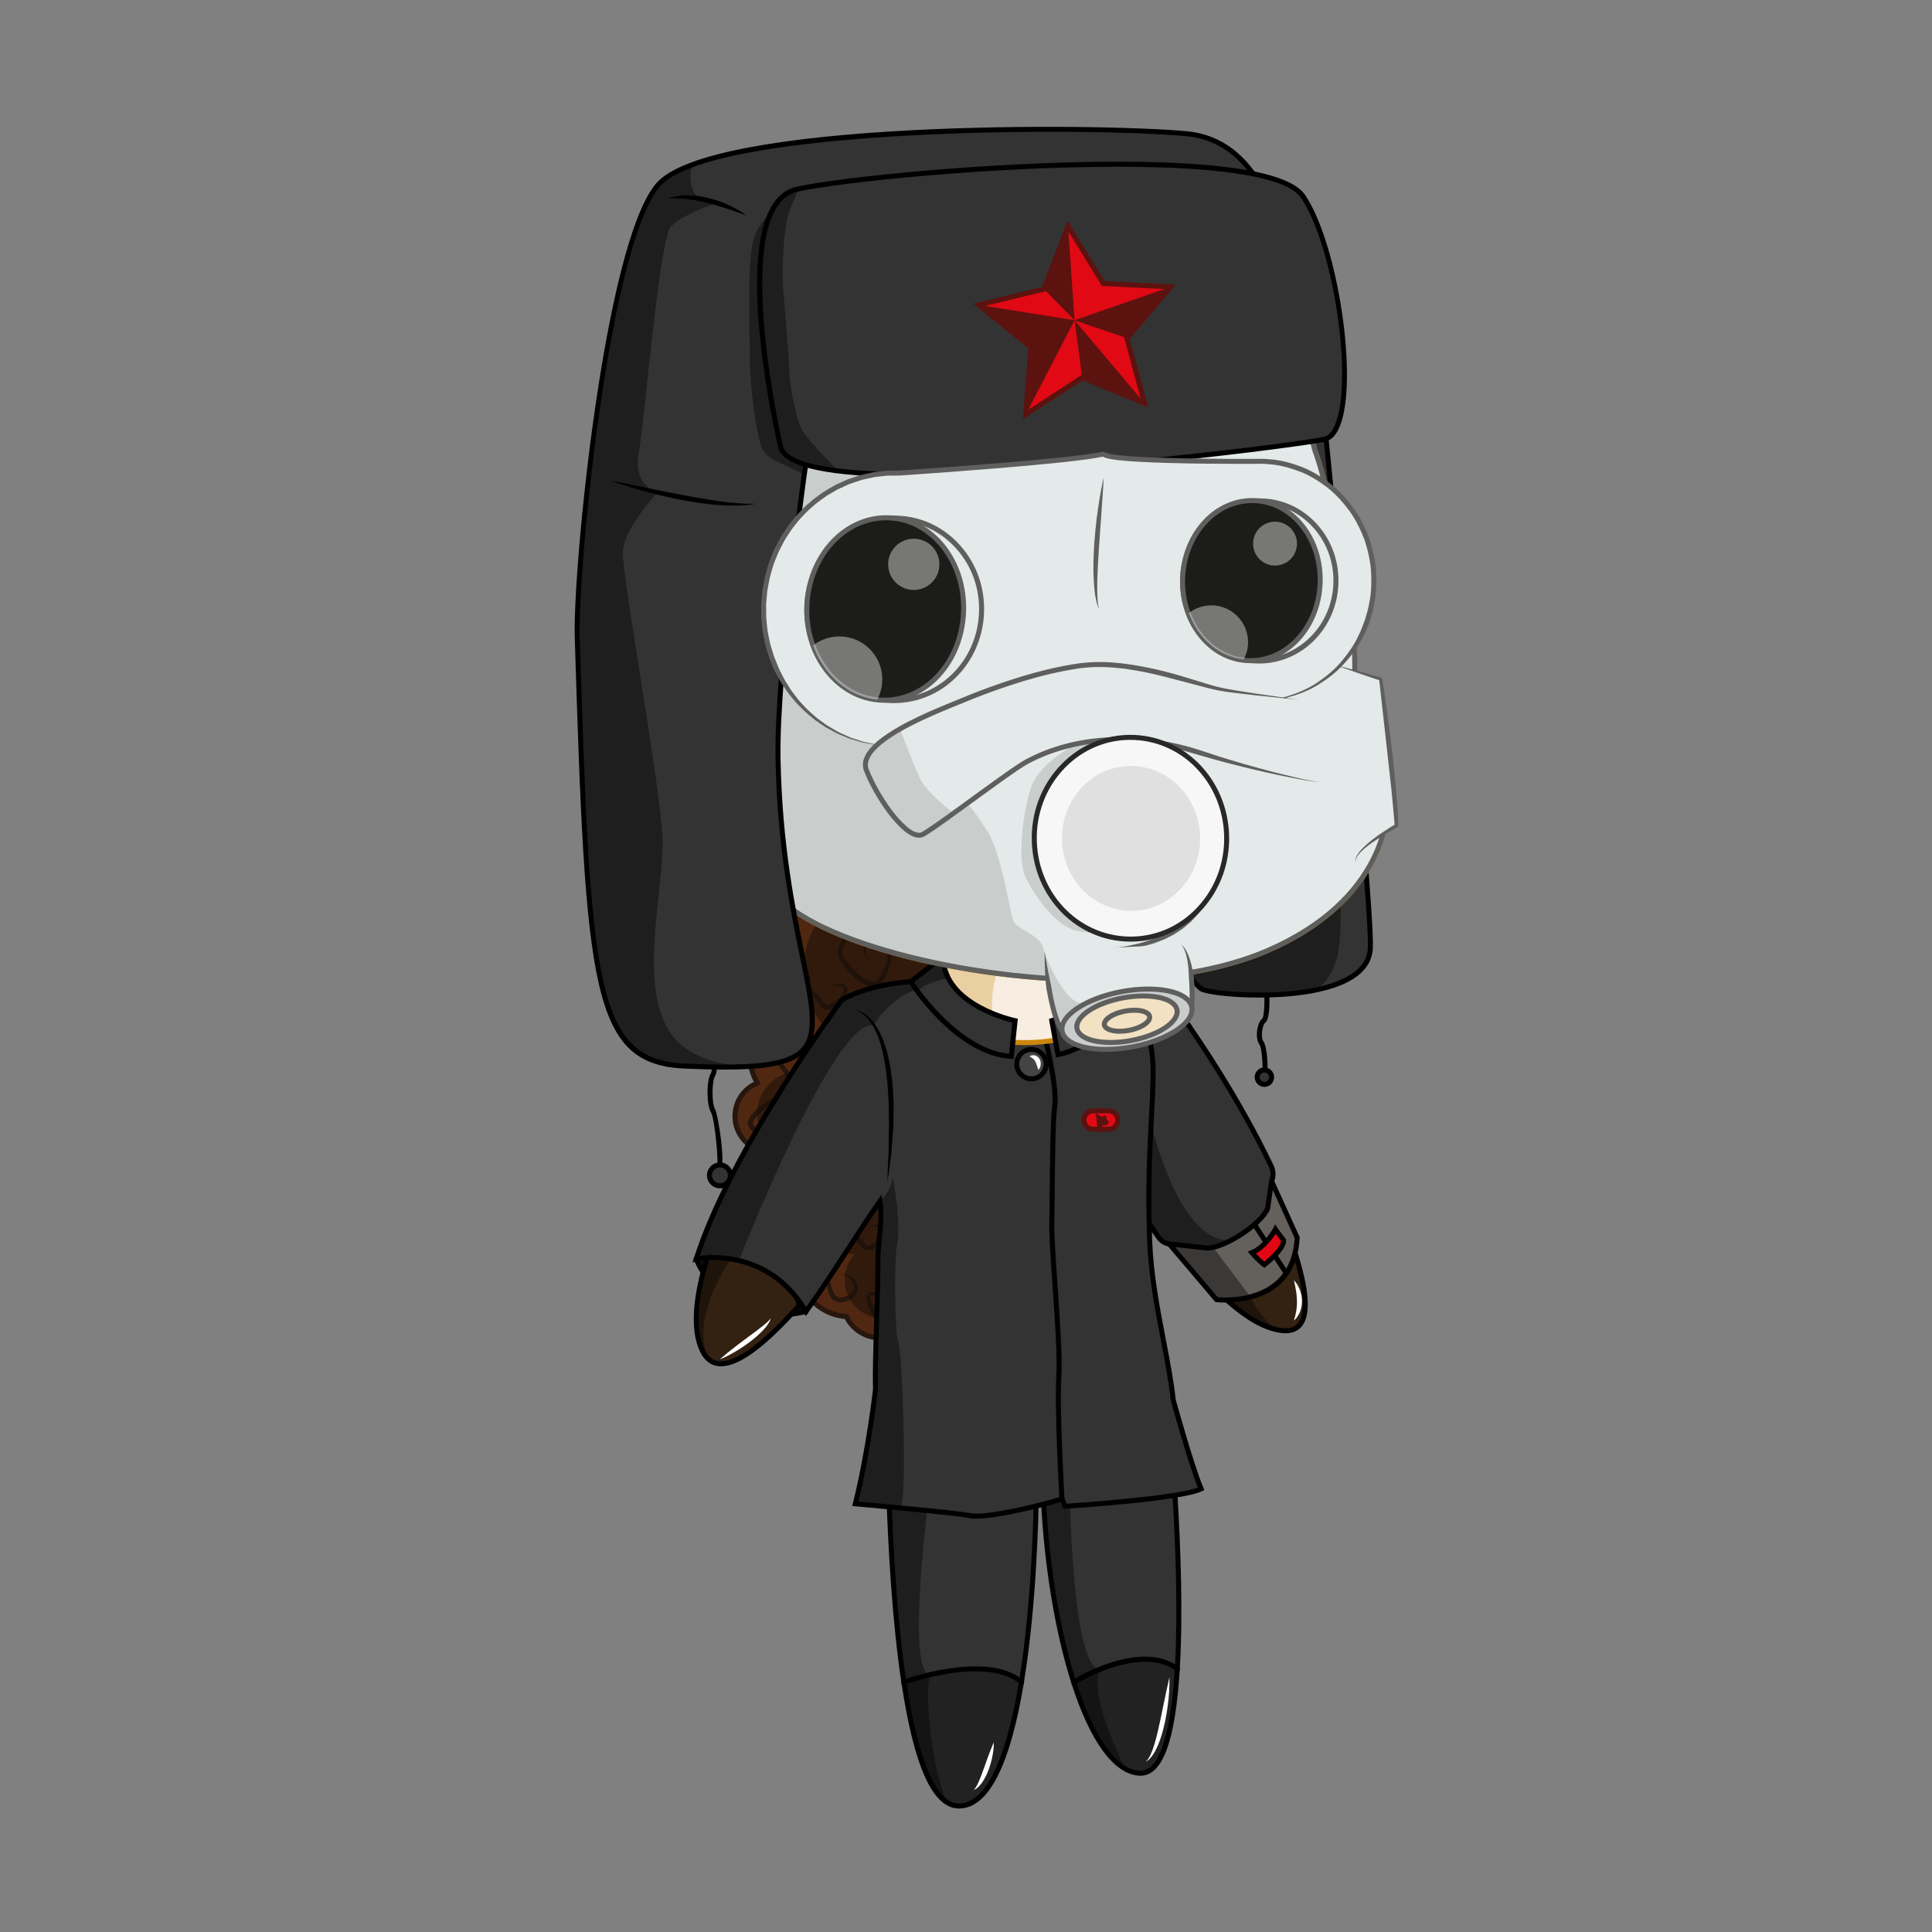 <?xml version="1.0" encoding="utf-8"?>
<!-- Generator: Adobe Illustrator 18.1.1, SVG Export Plug-In . SVG Version: 6.00 Build 0)  -->
<svg version="1.1" id="Capa_1" xmlns="http://www.w3.org/2000/svg" xmlns:xlink="http://www.w3.org/1999/xlink" x="0px" y="0px"
	 viewBox="0 0 85.04 85.04" enable-background="new 0 0 85.04 85.04" xml:space="preserve">
<rect x="0" y="0" width="85.04" height="85.04" fill="#808080" stroke="none"/>
<g>
	<g>
		<path fill="#502711" d="M39.678,55.9c0.008-0.076,0.012-0.153,0.012-0.231c0-0.585-0.221-1.117-0.583-1.522
			c0.554-0.162,0.958-0.672,0.958-1.278c0-0.736-0.597-1.333-1.333-1.333c-0.475,0-0.891,0.249-1.127,0.623
			c0.017-0.109,0.029-0.22,0.029-0.334c0-1.188-0.963-2.151-2.151-2.151c-0.023,0-0.046,0.003-0.069,0.004
			c0.063-0.17,0.099-0.353,0.099-0.545c0-0.114-0.013-0.224-0.035-0.331c1.204-0.079,2.157-1.078,2.157-2.302
			c0-0.203-0.029-0.399-0.078-0.587c0.026,0.001,0.052,0.004,0.078,0.004c1.951,0,3.532-1.581,3.532-3.532s-1.581-3.532-3.532-3.532
			s-3.532,1.581-3.532,3.532c0,0.701,0.207,1.353,0.559,1.902c-0.952,0.285-1.647,1.167-1.647,2.212c0,0.428,0.118,0.827,0.321,1.17
			c-0.577,0.236-0.983,0.801-0.983,1.463c0,0.78,0.565,1.426,1.308,1.555c-0.206,0.33-0.328,0.719-0.328,1.137
			c0,1.188,0.963,2.151,2.151,2.151c0.146,0,0.288-0.015,0.426-0.043c-0.489,0.42-0.799,1.041-0.799,1.736
			c0,1.214,0.946,2.205,2.141,2.282c0.265,0.553,0.828,0.935,1.481,0.935c0.908,0,1.643-0.736,1.643-1.643
			C40.376,56.687,40.1,56.197,39.678,55.9z M37.404,52.79c-0.002,0.026-0.004,0.052-0.004,0.079c0,0.183,0.037,0.357,0.104,0.516
			c-0.035-0.002-0.069-0.005-0.104-0.005c-0.169,0-0.334,0.02-0.493,0.055C37.111,53.254,37.28,53.035,37.404,52.79z"/>
		<path fill="#26160D" d="M38.732,58.996c-0.648,0-1.25-0.367-1.552-0.94C35.953,57.945,35,56.908,35,55.669
			c0-0.588,0.216-1.15,0.601-1.586c-0.039,0.002-0.079,0.003-0.118,0.003c-1.247,0-2.261-1.014-2.261-2.261
			c0-0.371,0.092-0.735,0.267-1.062c-0.732-0.197-1.248-0.859-1.248-1.63c0-0.648,0.365-1.23,0.939-1.514
			c-0.181-0.346-0.277-0.73-0.277-1.119c0-1.013,0.647-1.928,1.591-2.273c-0.329-0.56-0.503-1.193-0.503-1.842
			c0-2.008,1.634-3.642,3.642-3.642s3.642,1.634,3.642,3.642c0,1.988-1.601,3.609-3.581,3.642c0.032,0.159,0.049,0.318,0.049,0.473
			c0,1.228-0.929,2.26-2.138,2.401c0.011,0.077,0.016,0.155,0.016,0.232c0,0.146-0.019,0.291-0.058,0.433
			c1.207,0.043,2.176,1.036,2.179,2.253c0.264-0.25,0.615-0.392,0.988-0.392c0.796,0,1.443,0.647,1.443,1.443
			c0,0.581-0.356,1.106-0.883,1.329c0.328,0.421,0.507,0.938,0.507,1.471c0,0.06-0.002,0.119-0.007,0.178
			c0.435,0.331,0.693,0.848,0.693,1.396C40.486,58.21,39.699,58.996,38.732,58.996z M36.301,53.742l-0.32,0.274
			c-0.484,0.416-0.761,1.018-0.761,1.652c0,1.144,0.895,2.099,2.038,2.172l0.064,0.004l0.028,0.058
			c0.254,0.53,0.797,0.873,1.382,0.873c0.846,0,1.533-0.688,1.533-1.533c0-0.497-0.244-0.965-0.652-1.253l-0.052-0.037l0.006-0.064
			c0.007-0.072,0.011-0.145,0.011-0.22c0-0.533-0.197-1.048-0.555-1.449l-0.116-0.13l0.167-0.049
			c0.518-0.152,0.879-0.634,0.879-1.173c0-0.674-0.548-1.222-1.223-1.222c-0.421,0-0.808,0.214-1.034,0.572l-0.167,0.265
			l-0.019,0.337c-0.001,0.016-0.002,0.033-0.002,0.049c0,0.164,0.032,0.323,0.095,0.473l0.067,0.16l-0.215-0.01
			c-0.171-0.011-0.35,0.011-0.527,0.049l-0.414,0.091l0.318-0.281c0.196-0.173,0.354-0.379,0.471-0.611l0.142-0.283l0.049-0.315
			c0.019-0.119,0.027-0.22,0.027-0.317c0-1.125-0.915-2.041-2.041-2.041c-0.011,0-0.022,0.001-0.033,0.002l-0.196,0.008l0.057-0.154
			c0.061-0.165,0.092-0.336,0.092-0.507c0-0.102-0.011-0.206-0.033-0.308L35.343,48.7l0.127-0.008
			c1.152-0.076,2.054-1.039,2.054-2.192c0-0.183-0.025-0.37-0.074-0.559l-0.037-0.14l0.145,0.002c0.014,0,0.028,0.001,0.042,0.002
			c0.011,0.001,0.022,0.002,0.034,0.002c1.887,0,3.422-1.535,3.422-3.422c0-1.887-1.535-3.422-3.422-3.422s-3.422,1.535-3.422,3.422
			c0,0.653,0.187,1.29,0.542,1.843l0.079,0.123l-0.14,0.042c-0.924,0.277-1.569,1.143-1.569,2.107c0,0.39,0.106,0.775,0.306,1.114
			l0.065,0.11l-0.118,0.048c-0.556,0.227-0.915,0.761-0.915,1.361c0,0.716,0.512,1.324,1.217,1.447l0.161,0.028l-0.087,0.139
			c-0.203,0.326-0.311,0.699-0.311,1.079c0,1.125,0.915,2.041,2.041,2.041c0.135,0,0.271-0.014,0.404-0.04L36.301,53.742z
			 M37.316,53.146c-0.032,0.045-0.067,0.089-0.102,0.132c0.044-0.004,0.089-0.006,0.133-0.007
			C37.334,53.229,37.324,53.188,37.316,53.146z"/>
	</g>
	<g>
		<path fill="#502711" d="M38.836,40.066c0,0-2.33,1.286-1.78,2.124c0.551,0.838,1.39,1.49,1.722,0.925s0.626-1.319,0.058-1.419
			c-0.569-0.1-0.827-0.246-0.771,0.157c0.056,0.403,0.333,0.513,0.333,0.513"/>
		<path fill="#26160D" d="M38.836,40.066c0,0-0.113,0.073-0.304,0.207c-0.192,0.133-0.46,0.334-0.76,0.594
			c-0.148,0.132-0.304,0.281-0.441,0.456c-0.135,0.172-0.262,0.383-0.261,0.592c0,0.052,0.013,0.101,0.031,0.148
			c0.021,0.045,0.049,0.089,0.091,0.145c0.075,0.108,0.15,0.202,0.233,0.302c0.165,0.195,0.349,0.384,0.558,0.526
			c0.199,0.143,0.459,0.249,0.61,0.131c0.04-0.026,0.068-0.07,0.1-0.114c0.034-0.056,0.067-0.112,0.096-0.166
			c0.06-0.11,0.117-0.221,0.162-0.333c0.087-0.218,0.162-0.461,0.093-0.631c-0.033-0.081-0.111-0.132-0.205-0.152
			c-0.105-0.025-0.207-0.048-0.305-0.071c-0.097-0.023-0.191-0.047-0.275-0.058c-0.088-0.009-0.145-0.004-0.155,0.068
			c-0.014,0.069-0.005,0.143,0.005,0.213c0.012,0.065,0.031,0.126,0.054,0.178c0.048,0.103,0.109,0.173,0.157,0.213
			c0.047,0.041,0.078,0.055,0.078,0.055s-0.033-0.01-0.086-0.045c-0.052-0.035-0.127-0.097-0.187-0.202
			c-0.057-0.108-0.112-0.244-0.102-0.426c0.004-0.044,0.031-0.109,0.089-0.134c0.054-0.024,0.106-0.025,0.155-0.024
			c0.098,0.005,0.193,0.025,0.292,0.042c0.099,0.017,0.202,0.035,0.308,0.054c0.116,0.015,0.258,0.088,0.321,0.22
			c0.063,0.129,0.061,0.269,0.045,0.397c-0.018,0.129-0.058,0.253-0.103,0.375c-0.045,0.122-0.101,0.24-0.161,0.359
			c-0.031,0.06-0.062,0.117-0.094,0.174c-0.042,0.063-0.086,0.131-0.157,0.18c-0.137,0.107-0.327,0.113-0.469,0.071
			c-0.147-0.041-0.277-0.11-0.392-0.191c-0.233-0.162-0.423-0.363-0.596-0.571c-0.085-0.102-0.169-0.216-0.238-0.322
			c-0.034-0.049-0.076-0.114-0.106-0.185c-0.026-0.072-0.042-0.148-0.041-0.222c0.01-0.302,0.18-0.519,0.331-0.696
			c0.157-0.179,0.326-0.322,0.485-0.448c0.32-0.251,0.613-0.417,0.816-0.535C38.714,40.122,38.836,40.066,38.836,40.066z"/>
	</g>
	<g>
		<path fill="#502711" d="M34.9,50.311c-0.183,0-2.168-0.408-1.836-1.011c0.332-0.603,1.323-1.058,1.323-1.058l0.33,0.914"/>
		<path fill="#26160D" d="M34.9,50.311c-0.17,0.005-0.337-0.025-0.504-0.05c-0.167-0.026-0.332-0.066-0.497-0.11
			c-0.163-0.048-0.326-0.102-0.484-0.177c-0.079-0.039-0.156-0.081-0.232-0.133c-0.074-0.054-0.149-0.115-0.205-0.207
			c-0.06-0.088-0.079-0.228-0.033-0.333l0.017-0.039l0.004-0.01l0.007-0.013l0.008-0.013l0.033-0.054
			c0.02-0.035,0.048-0.073,0.077-0.11c0.058-0.076,0.117-0.137,0.18-0.198c0.063-0.062,0.129-0.118,0.196-0.173
			c0.274-0.214,0.571-0.381,0.887-0.517l0.078-0.034l0.022,0.076c0.046,0.156,0.094,0.31,0.136,0.468
			c0.042,0.157,0.088,0.313,0.125,0.472c-0.073-0.146-0.138-0.295-0.206-0.442c-0.069-0.147-0.13-0.297-0.194-0.446l0.101,0.042
			c-0.286,0.157-0.567,0.338-0.815,0.546c-0.062,0.052-0.123,0.105-0.178,0.162c-0.056,0.055-0.112,0.117-0.155,0.175
			c-0.023,0.029-0.046,0.057-0.069,0.095l-0.034,0.053l-0.008,0.013l-0.002,0.003c0.006-0.009,0.001-0.001,0.002-0.003l-0.002,0.005
			l-0.009,0.019c-0.021,0.05-0.017,0.094,0.014,0.148c0.063,0.108,0.202,0.203,0.341,0.279c0.141,0.076,0.291,0.145,0.446,0.203
			c0.153,0.063,0.311,0.114,0.469,0.168c0.079,0.026,0.159,0.051,0.24,0.074C34.738,50.27,34.817,50.297,34.9,50.311z"/>
	</g>
	<g>
		<path fill="#502711" d="M36.368,55.606c0,0,0.048,1.322,0.391,1.542s0.783-0.107,0.875-0.273c0.013-0.024,0.022-0.057,0.029-0.096
			c0.06-0.367-0.245-0.694-0.617-0.694h-0.025"/>
		<path fill="#26160D" d="M36.368,55.606c0,0,0.011,0.059,0.031,0.162c0.017,0.103,0.049,0.249,0.085,0.422
			c0.038,0.172,0.084,0.374,0.155,0.574c0.037,0.097,0.084,0.199,0.142,0.262c0.014,0.009,0.03,0.028,0.04,0.033
			c0.025,0.012,0.056,0.032,0.071,0.033c0.032,0.014,0.086,0.018,0.13,0.019c0.095-0.003,0.196-0.034,0.286-0.084
			c0.089-0.05,0.179-0.116,0.23-0.184c0.004,0.006,0.043-0.11,0.037-0.112c0.009-0.055,0.007-0.084,0.004-0.133
			c-0.011-0.087-0.044-0.168-0.088-0.235c-0.09-0.135-0.218-0.212-0.313-0.244c-0.096-0.032-0.158-0.036-0.158-0.036
			s0.015-0.003,0.043-0.005c0.028-0.003,0.07-0.007,0.124-0.001c0.104,0.014,0.269,0.058,0.403,0.207
			c0.066,0.072,0.125,0.169,0.15,0.284c0.012,0.052,0.019,0.129,0.015,0.181l-0.001,0.02l0,0.01l0,0.005l0,0.001
			c-0.002,0.01,0.005-0.02-0.005,0.022l-0.001,0.002l-0.01,0.04l-0.011,0.04l-0.003,0.01l-0.001,0.005l-0.007,0.016l-0.001,0.001
			l-0.002,0.003l-0.014,0.023c-0.078,0.115-0.173,0.195-0.286,0.262c-0.112,0.065-0.243,0.113-0.387,0.12
			c-0.074-0.003-0.141-0.007-0.219-0.04c-0.043-0.015-0.061-0.029-0.089-0.043c-0.041-0.024-0.064-0.051-0.096-0.078
			c-0.098-0.114-0.132-0.234-0.169-0.346c-0.063-0.226-0.085-0.437-0.096-0.618C36.341,55.846,36.368,55.606,36.368,55.606z"/>
	</g>
	<g>
		<path fill="#502711" d="M37.539,53.398c0,0-0.374,0.647,0,0.892c0.374,0.245,0.448,0.842,0.888,0.58s0.719-0.672,0.524-0.852
			c-0.194-0.18-0.724,0-0.724,0"/>
		<path fill="#26160D" d="M37.539,53.398c0,0-0.024,0.059-0.055,0.164c-0.03,0.103-0.069,0.261-0.046,0.429
			c0.013,0.083,0.051,0.16,0.119,0.208c0.075,0.048,0.196,0.137,0.269,0.233c0.08,0.094,0.152,0.198,0.224,0.282
			c0.036,0.043,0.074,0.075,0.109,0.094c0.035,0.02,0.067,0.017,0.108,0.01c0.079-0.018,0.194-0.096,0.282-0.162
			c0.092-0.071,0.179-0.146,0.247-0.229c0.068-0.082,0.122-0.172,0.133-0.25c0.006-0.039-0.003-0.068-0.02-0.094l-0.007-0.01
			l-0.002-0.003c0.011,0.009,0.001,0.001,0.003,0.002l-0.007-0.006l-0.028-0.024c-0.015-0.006-0.023-0.016-0.045-0.022
			c-0.074-0.028-0.159-0.036-0.233-0.038c-0.074-0.001-0.14,0.005-0.195,0.011c-0.109,0.012-0.171,0.024-0.171,0.024
			s0.056-0.03,0.162-0.066c0.053-0.017,0.119-0.036,0.197-0.051c0.078-0.014,0.17-0.027,0.277-0.001
			c0.025,0.004,0.058,0.02,0.088,0.033l0.032,0.02l0.008,0.005c0.004,0.003-0.003-0.004,0.01,0.008l0.005,0.005l0.018,0.019
			c0.048,0.05,0.075,0.129,0.072,0.198c-0.006,0.139-0.069,0.257-0.144,0.36c-0.077,0.103-0.167,0.198-0.27,0.278
			c-0.05,0.04-0.11,0.083-0.161,0.114c-0.054,0.035-0.123,0.075-0.203,0.094c-0.08,0.018-0.182,0.012-0.257-0.033
			c-0.074-0.042-0.129-0.096-0.171-0.148c-0.088-0.105-0.144-0.21-0.213-0.298c-0.069-0.093-0.127-0.148-0.224-0.229
			c-0.102-0.089-0.139-0.22-0.139-0.323c0.001-0.211,0.085-0.356,0.132-0.456C37.498,53.447,37.539,53.398,37.539,53.398z"/>
	</g>
	<g>
		<path fill="#502711" d="M39.024,56.45c0.075,0.047,0.891,0.345,0.684,0.736c-0.206,0.391-0.712,1.329-1.049,0.9
			c-0.337-0.429-0.615-1.16-0.301-1.14c0.314,0.02,0.926,0.268,0.926,0.268"/>
		<path fill="#26160D" d="M39.024,56.45c0,0,0.018,0.007,0.053,0.02c0.034,0.012,0.087,0.028,0.15,0.054
			c0.064,0.026,0.142,0.059,0.228,0.106c0.085,0.048,0.184,0.105,0.268,0.207c0.044,0.049,0.077,0.118,0.091,0.199
			c0.009,0.078-0.025,0.176-0.055,0.229c-0.059,0.122-0.122,0.251-0.198,0.38c-0.076,0.129-0.158,0.262-0.265,0.387
			c-0.055,0.062-0.111,0.124-0.187,0.177c-0.07,0.053-0.171,0.106-0.292,0.092c-0.062-0.002-0.111-0.036-0.16-0.065
			c-0.034-0.034-0.08-0.074-0.101-0.108c-0.045-0.06-0.095-0.133-0.135-0.201c-0.084-0.137-0.149-0.28-0.203-0.424
			c-0.051-0.145-0.096-0.288-0.074-0.459c0.005-0.023,0.014-0.046,0.023-0.068c0.013-0.023,0.032-0.047,0.051-0.065
			c0.051-0.036,0.1-0.041,0.149-0.038c0.06,0.008,0.13,0.023,0.187,0.039c0.233,0.065,0.41,0.151,0.537,0.205
			c0.125,0.058,0.194,0.096,0.194,0.096s-0.076-0.02-0.208-0.056c-0.131-0.036-0.323-0.084-0.549-0.122
			c-0.058-0.009-0.108-0.014-0.175-0.016c-0.038,0.008-0.036,0.004-0.046,0.052c-0.006,0.099,0.039,0.235,0.092,0.362
			c0.054,0.129,0.126,0.257,0.204,0.383c0.04,0.064,0.078,0.119,0.127,0.183c0.022,0.032,0.041,0.04,0.059,0.063
			c0.02,0.007,0.036,0.024,0.055,0.02c0.073,0.018,0.203-0.087,0.293-0.19c0.095-0.108,0.182-0.228,0.26-0.348
			c0.077-0.121,0.151-0.24,0.218-0.356c0.039-0.063,0.046-0.093,0.053-0.142c-0.004-0.044-0.016-0.093-0.047-0.135
			c-0.056-0.086-0.137-0.156-0.21-0.213c-0.074-0.057-0.144-0.101-0.202-0.136C39.091,56.492,39.024,56.45,39.024,56.45z"/>
	</g>
	<g>
		<path fill="#502711" d="M34.246,45.892c0,0-0.374,0.647,0,0.892c0.374,0.245,0.448,0.842,0.888,0.58
			c0.44-0.261,0.719-0.672,0.524-0.852c-0.194-0.18-0.724,0-0.724,0"/>
		<path fill="#26160D" d="M34.246,45.892c0,0-0.024,0.059-0.055,0.164c-0.03,0.103-0.069,0.261-0.046,0.429
			c0.013,0.083,0.051,0.16,0.119,0.208c0.075,0.048,0.196,0.137,0.269,0.233c0.08,0.094,0.152,0.198,0.224,0.282
			c0.036,0.043,0.074,0.075,0.109,0.094c0.035,0.02,0.067,0.017,0.108,0.01c0.079-0.018,0.194-0.096,0.282-0.162
			c0.092-0.071,0.179-0.146,0.247-0.229c0.068-0.082,0.122-0.172,0.133-0.25c0.006-0.039-0.003-0.068-0.02-0.094l-0.007-0.01
			l-0.002-0.003c0.011,0.009,0.001,0.001,0.003,0.002l-0.007-0.006l-0.028-0.024c-0.015-0.006-0.023-0.016-0.045-0.022
			c-0.074-0.028-0.159-0.036-0.233-0.038c-0.074-0.001-0.14,0.005-0.195,0.011c-0.109,0.012-0.171,0.024-0.171,0.024
			s0.056-0.03,0.162-0.066c0.053-0.017,0.119-0.036,0.197-0.051c0.078-0.014,0.17-0.027,0.277-0.001
			c0.025,0.004,0.058,0.02,0.088,0.033l0.032,0.02l0.008,0.005c0.004,0.003-0.003-0.004,0.01,0.008l0.005,0.005l0.018,0.019
			c0.048,0.05,0.075,0.129,0.072,0.198c-0.006,0.139-0.069,0.257-0.144,0.36c-0.077,0.103-0.167,0.198-0.27,0.278
			c-0.05,0.04-0.11,0.083-0.161,0.114c-0.054,0.035-0.123,0.075-0.203,0.094c-0.08,0.018-0.182,0.012-0.257-0.033
			c-0.074-0.042-0.129-0.096-0.171-0.148c-0.088-0.105-0.144-0.21-0.213-0.298c-0.069-0.093-0.127-0.148-0.224-0.229
			c-0.102-0.089-0.139-0.22-0.139-0.323c0.001-0.211,0.085-0.356,0.132-0.456C34.205,45.942,34.246,45.892,34.246,45.892z"/>
	</g>
	<g>
		<path fill="#502711" d="M35.754,42.811c0,0-0.374,0.647,0,0.892c0.374,0.245,0.448,0.842,0.888,0.58
			c0.44-0.261,0.719-0.672,0.524-0.852s-0.724,0-0.724,0"/>
		<path fill="#26160D" d="M35.754,42.811c0,0-0.024,0.059-0.055,0.164c-0.03,0.103-0.069,0.261-0.046,0.429
			c0.013,0.083,0.051,0.16,0.119,0.208c0.075,0.048,0.196,0.137,0.269,0.233c0.08,0.094,0.152,0.198,0.224,0.282
			c0.036,0.043,0.074,0.075,0.109,0.094c0.035,0.02,0.067,0.017,0.108,0.01c0.079-0.018,0.194-0.096,0.282-0.162
			c0.092-0.071,0.179-0.146,0.247-0.229c0.068-0.082,0.122-0.172,0.133-0.25c0.006-0.039-0.003-0.068-0.02-0.094l-0.007-0.01
			l-0.002-0.003c0.011,0.009,0.001,0.001,0.003,0.002l-0.007-0.006l-0.028-0.024c-0.015-0.006-0.023-0.016-0.045-0.022
			c-0.074-0.028-0.159-0.036-0.233-0.038c-0.074-0.001-0.14,0.005-0.195,0.011c-0.109,0.012-0.171,0.024-0.171,0.024
			s0.056-0.03,0.162-0.066c0.053-0.017,0.119-0.036,0.197-0.051c0.078-0.014,0.17-0.027,0.277-0.001
			c0.025,0.004,0.058,0.02,0.088,0.033l0.032,0.02l0.008,0.005c0.004,0.003-0.003-0.004,0.01,0.008l0.005,0.005l0.018,0.019
			c0.048,0.05,0.075,0.129,0.072,0.198c-0.006,0.139-0.069,0.257-0.144,0.36c-0.077,0.103-0.167,0.198-0.27,0.278
			c-0.05,0.04-0.11,0.083-0.161,0.114c-0.054,0.035-0.123,0.075-0.203,0.094c-0.08,0.018-0.182,0.012-0.257-0.033
			c-0.074-0.042-0.129-0.096-0.171-0.148c-0.088-0.105-0.144-0.21-0.213-0.298c-0.069-0.093-0.127-0.148-0.224-0.229
			c-0.102-0.089-0.139-0.22-0.139-0.323c0.001-0.211,0.085-0.356,0.132-0.456C35.714,42.861,35.754,42.811,35.754,42.811z"/>
	</g>
	<path opacity="0.55" fill="#191009" d="M43.055,42.7c0-2.125-1.722-3.847-3.847-3.847c-2.125,0-3.847,1.722-3.847,3.847
		c0,0.973,0.364,1.859,0.96,2.537c-0.616,0.478-1.073,1.147-1.286,1.92c-0.955,0.086-1.704,0.887-1.704,1.865
		c0,1.035,0.839,1.873,1.873,1.873c0.065,0,0.13-0.003,0.194-0.01c-0.282,0.438-0.448,0.958-0.448,1.517
		c0,1.504,1.184,2.728,2.67,2.8c-0.273,0.301-0.441,0.698-0.441,1.137c0,0.935,0.758,1.693,1.693,1.693s1.693-0.758,1.693-1.693
		c0-0.77-0.514-1.419-1.218-1.624c0.735-0.506,1.218-1.353,1.218-2.313c0-0.379-0.076-0.741-0.213-1.071
		c1.121-0.627,1.88-1.824,1.88-3.2c0-0.867-0.303-1.663-0.806-2.291C42.411,45.143,43.055,43.997,43.055,42.7z"/>
	<g>
		<path fill="#333333" d="M58.2,17.603c0,0,2.2,21.919,2.119,24.121c-0.098,2.641-6.885,2.149-7.437,1.804
			c-1.184-0.74-4.729-9.884-3.335-18.688"/>
		<path d="M55.414,43.911c-1.282,0-2.368-0.151-2.59-0.29c-0.642-0.401-1.821-2.9-2.683-6.387
			c-0.607-2.457-1.506-7.337-0.703-12.412l0.218,0.034c-1.368,8.639,2.1,17.838,3.284,18.578c0.349,0.218,4.394,0.598,6.31-0.419
			c0.616-0.327,0.939-0.763,0.959-1.296c0.08-2.169-2.096-23.886-2.118-24.106l0.219-0.022c0.09,0.895,2.2,21.951,2.119,24.136
			c-0.023,0.617-0.385,1.116-1.076,1.483C58.352,43.742,56.773,43.911,55.414,43.911z"/>
	</g>
	<path opacity="0.41" fill="#010202" d="M57.592,43.64c0,0,0.89-0.044,1.269-1.53c0.379-1.486-0.057-7.103-0.057-7.103l-7.261,1.58
		l1.037,6.637l0.376,0.304l0.468,0.112l0.686,0.111h0.718h1.055L57.592,43.64z"/>
	<g>
		<path fill="#333333" d="M51.396,61.721L51.396,61.721c0,0,0.717,6.906,0.425,11.736l-4.562,0.585
			c-0.723-2.267-1.209-5.241-1.338-8.229c-0.004,0-0.008,0-0.012,0c-0.102,0-0.202-0.001-0.301-0.003l0.003,0.003
			c0,0-0.022,4.415-0.652,8.229l-5.175,0c-0.815-5.433-0.72-12.974-0.72-12.981"/>
		<path d="M47.182,74.162l-0.028-0.087c-0.716-2.247-1.203-5.212-1.339-8.152c-0.032,0-0.064,0-0.095-0.001
			c-0.009,0.703-0.083,4.689-0.652,8.138l-0.015,0.092l-5.364,0l-0.014-0.094c-0.814-5.426-0.724-12.945-0.721-13.004l0.22,0.009
			c-0.001,0.072-0.095,7.447,0.705,12.869l4.987,0c0.571-3.523,0.63-7.574,0.635-8.069l-0.188-0.165l0.297,0.002
			c0.098,0.002,0.197,0.003,0.299,0.003h0.105l0.016,0.105c0.127,2.917,0.602,5.867,1.306,8.113l4.38-0.561
			c0.274-4.761-0.423-11.558-0.43-11.627l0.219-0.023c0.007,0.069,0.715,6.97,0.425,11.754l-0.006,0.091L47.182,74.162z"/>
	</g>
	<g>
		<path fill="#222223" d="M47.259,74.041c0.764,2.395,1.791,4.002,2.943,4.009c1.012,0.005,1.462-1.993,1.619-4.593
			C50.191,72.234,47.26,74.041,47.259,74.041"/>
		<path d="M50.206,78.16c-0.002,0-0.003,0-0.005,0c-1.127-0.006-2.209-1.457-3.047-4.085l0.105-0.034l-0.058-0.094
			c0.122-0.075,3.015-1.832,4.685-0.579l0.048,0.036l-0.004,0.059C51.74,76.623,51.176,78.16,50.206,78.16z M47.391,74.092
			c0.802,2.477,1.799,3.843,2.811,3.848c0.001,0,0.002,0,0.003,0c0.802,0,1.32-1.531,1.502-4.43
			C50.289,72.517,47.846,73.831,47.391,74.092z"/>
	</g>
	<g>
		<path fill="#222223" d="M44.961,74.041c-1.518-1.316-5.175,0-5.175,0c0.457,3.044,1.199,5.427,2.403,5.452
			C43.642,79.524,44.479,76.958,44.961,74.041z"/>
		<path d="M42.214,79.604C42.214,79.604,42.214,79.604,42.214,79.604l-0.028,0c-1.133-0.024-1.954-1.838-2.51-5.546l-0.013-0.089
			l0.085-0.031c0.067-0.024,1.661-0.591,3.196-0.591c0.918,0,1.62,0.206,2.088,0.612l0.047,0.04l-0.01,0.061
			C44.462,77.738,43.501,79.604,42.214,79.604z M39.908,74.116c0.523,3.426,1.312,5.247,2.283,5.268l0.023,0
			c1.14,0,2.048-1.832,2.628-5.298c-0.427-0.344-1.065-0.519-1.897-0.519C41.644,73.567,40.26,73.998,39.908,74.116z"/>
	</g>
	<path fill="#FFFFFF" d="M43.744,76.697c0,0,0.006,0.149-0.022,0.366c-0.013,0.109-0.035,0.234-0.066,0.367
		c-0.029,0.134-0.073,0.273-0.119,0.412c-0.052,0.137-0.106,0.274-0.173,0.396c-0.065,0.123-0.135,0.234-0.209,0.319
		c-0.036,0.043-0.069,0.082-0.107,0.112c-0.036,0.03-0.063,0.058-0.094,0.073c-0.059,0.032-0.091,0.047-0.091,0.047
		s0.022-0.029,0.062-0.079c0.021-0.021,0.035-0.06,0.059-0.094c0.023-0.035,0.042-0.08,0.066-0.127
		c0.046-0.094,0.091-0.208,0.139-0.331c0.046-0.123,0.095-0.255,0.142-0.389c0.095-0.267,0.19-0.536,0.27-0.737
		C43.679,76.83,43.744,76.697,43.744,76.697z"/>
	<path fill="#FFFFFF" d="M51.474,73.835c0,0,0.004,0.062,0.003,0.17c-0.003,0.108-0.002,0.262-0.015,0.447
		c-0.022,0.369-0.08,0.859-0.183,1.342c-0.104,0.482-0.254,0.96-0.437,1.291c-0.089,0.166-0.192,0.29-0.273,0.365
		c-0.085,0.073-0.148,0.089-0.145,0.092c0,0,0.011-0.01,0.033-0.03c0.023-0.017,0.047-0.052,0.081-0.091
		c0.03-0.043,0.064-0.097,0.096-0.163c0.031-0.066,0.062-0.142,0.095-0.226c0.125-0.338,0.236-0.81,0.337-1.285
		c0.099-0.477,0.199-0.955,0.273-1.313c0.04-0.18,0.074-0.329,0.097-0.434C51.46,73.895,51.474,73.835,51.474,73.835z"/>
	<path opacity="0.41" fill="#010202" d="M39.118,65.45l1.801,0.128c0,0-1.116,8.407,0.084,8.121
		c-0.433,0.466,0.123,4.887,0.753,5.677c-0.552-0.523-1.085-1.566-1.085-1.566l-0.528-1.813l-0.241-1.228l-0.329-2.356l-0.219-2.343
		l-0.169-2.821L39.14,66.13"/>
	<path opacity="0.41" fill="#010202" d="M47.084,65.578c0,0,0.1,8.106,1.38,7.879c-0.683,0.965,1.076,4.411,1.076,4.411
		l-0.817-0.741l-0.618-0.986l-0.526-1.184l-0.535-1.635l-0.454-1.902l-0.496-3.267l-0.048-1.414v-1.417"/>
	<g>
		<path fill="#0E0E0E" d="M30.644,55.417c0,0,1.155,3.179,4.829,2.312C35.708,55.1,31.677,54.096,30.644,55.417z"/>
		<path d="M34.258,57.989C34.258,57.989,34.258,57.989,34.258,57.989c-2.764,0-3.708-2.509-3.717-2.534l-0.021-0.057l0.038-0.048
			c0.314-0.401,0.887-0.623,1.612-0.623c1.043,0,2.132,0.454,2.775,1.157c0.479,0.523,0.7,1.165,0.638,1.855l-0.007,0.079
			l-0.077,0.018C35.069,57.937,34.652,57.989,34.258,57.989z M30.771,55.437c0.156,0.364,1.109,2.332,3.486,2.332c0,0,0,0,0.001,0
			c0.353,0,0.727-0.043,1.112-0.129c0.033-0.596-0.169-1.151-0.587-1.607c-0.603-0.659-1.629-1.086-2.613-1.086
			C31.554,54.947,31.049,55.125,30.771,55.437z"/>
	</g>
	<g>
		<path fill="#332111" d="M35.19,57.448c-0.903-2.753-4.02-2.214-4.02-2.214c-0.53,1.677-0.723,3.174-0.283,4.163
			C31.543,60.868,33.286,59.59,35.19,57.448z"/>
		<path d="M31.739,60.14C31.739,60.14,31.739,60.14,31.739,60.14c-0.425,0-0.745-0.235-0.951-0.698
			c-0.412-0.925-0.318-2.352,0.278-4.241l0.02-0.064l0.066-0.011c0.011-0.002,0.261-0.045,0.641-0.045
			c1.022,0,2.836,0.303,3.502,2.332l0.02,0.06l-0.042,0.047C33.706,59.283,32.55,60.14,31.739,60.14z M31.255,55.333
			c-0.561,1.803-0.651,3.155-0.266,4.019c0.17,0.382,0.415,0.567,0.75,0.567h0c0.727,0,1.846-0.84,3.327-2.497
			c-0.638-1.843-2.32-2.121-3.272-2.121C31.543,55.301,31.35,55.321,31.255,55.333z"/>
	</g>
	<g>
		<path fill="#332111" d="M56.82,54.589c-0.246,1.856-2.961,2.505-2.961,2.505l0,0.001c0.919,0.852,1.828,1.424,2.642,1.477
			C57.818,58.658,57.609,56.875,56.82,54.589"/>
		<path d="M56.591,58.685c-0.031,0-0.064-0.001-0.096-0.003c-0.774-0.051-1.686-0.557-2.71-1.506l-0.024-0.031l-0.062-0.124
			l0.135-0.033c0.026-0.006,2.645-0.654,2.877-2.412l0.111,0.015l0.103-0.035c0.691,2.001,0.819,3.246,0.392,3.806
			C57.152,58.576,56.908,58.685,56.591,58.685z M54.081,57.147c0.925,0.828,1.741,1.27,2.427,1.314
			c0.29,0.02,0.497-0.058,0.633-0.236c0.243-0.318,0.377-1.139-0.302-3.232C56.39,56.352,54.671,56.972,54.081,57.147z"/>
	</g>
	<g>
		<path fill="#64615D" d="M53.548,57.205c0,0,3.398,0.409,3.55-2.728l-1.164-2.57c-0.014,3.339-4.459,2.856-4.459,2.856
			L53.548,57.205z"/>
		<path d="M53.925,57.332L53.925,57.332c-0.236,0-0.384-0.017-0.39-0.018l-0.043-0.005l-2.28-2.685l0.274,0.03
			c0.002,0,0.223,0.024,0.559,0.024c1.133,0,3.768-0.27,3.778-2.771l0.002-0.505l1.383,3.053l-0.001,0.027
			C57.083,57.055,54.87,57.332,53.925,57.332z M53.603,57.1c0.058,0.005,0.171,0.012,0.322,0.012c0.879,0,2.931-0.255,3.061-2.615
			l-0.972-2.145c-0.3,2.286-2.84,2.545-3.969,2.545c-0.123,0-0.23-0.003-0.318-0.007L53.603,57.1z"/>
	</g>
	<g>
		<line fill="#E20714" x1="56.628" y1="56.028" x2="54.878" y2="53.353"/>
		<rect x="54.154" y="54.581" transform="matrix(0.547 0.837 -0.837 0.547 71.005 -21.904)" width="3.197" height="0.22"/>
	</g>
	<g>
		<path fill="#E20714" d="M56.139,54.109c0,0-0.422,0.78-1.037,1.028c0.33,0.385,0.55,0.532,0.55,0.532s0.899-0.711,0.844-1.08
			C56.185,54.183,56.139,54.109,56.139,54.109z"/>
		<path d="M55.658,55.805l-0.066-0.044c-0.009-0.006-0.237-0.16-0.573-0.552l-0.1-0.116l0.142-0.057
			c0.57-0.23,0.977-0.97,0.981-0.978l0.09-0.166l0.1,0.16c0.002,0.003,0.054,0.083,0.352,0.471l0.017,0.023l0.004,0.028
			c0.061,0.412-0.726,1.057-0.885,1.183L55.658,55.805z M55.282,55.174c0.167,0.184,0.297,0.297,0.369,0.355
			c0.33-0.273,0.734-0.691,0.739-0.899c-0.114-0.149-0.191-0.251-0.242-0.32C56.003,54.533,55.695,54.951,55.282,55.174z"/>
	</g>
	<path opacity="0.41" fill="#010202" d="M53.029,54.412l2.012,2.672c0,0,0.648,1.409,1.46,1.488
		c-0.768-0.187-1.907-0.858-1.907-0.858l-0.595-0.493l-0.451-0.017l-2.381-2.857"/>
	<g>
		<path fill="#333333" d="M55.963,52.013c0.094-0.218,0.092-0.468-0.01-0.682c-1.509-3.179-3.534-6.042-3.534-6.042
			s-0.768-1.839-6.568-1.911l2.06,4.512c0,0,1.005,3.626,3.095,6.587c0.128,0.182,0.339,0.288,0.561,0.288l1.572,0.171
			c0.768,0,2.356-1.038,2.661-1.743L55.963,52.013z"/>
		<path d="M53.139,55.045l-0.012-0.001l-1.572-0.171c-0.001,0-0.001,0-0.002,0c-0.247,0-0.489-0.125-0.637-0.334
			c-2.078-2.942-3.101-6.584-3.111-6.62l-2.126-4.654l0.174,0.002c5.623,0.069,6.578,1.788,6.663,1.966
			c0.125,0.178,2.083,2.985,3.538,6.05c0.113,0.238,0.119,0.513,0.017,0.759l-0.169,1.194C55.579,53.98,53.953,55.045,53.139,55.045
			z M46.024,43.49l1.987,4.353c0.016,0.052,1.03,3.659,3.085,6.569c0.107,0.151,0.283,0.241,0.471,0.241l1.578,0.171
			c0.718-0.005,2.249-1.007,2.548-1.663l0.169-1.193c0.083-0.191,0.08-0.407-0.008-0.592c-1.488-3.134-3.505-5.998-3.525-6.026
			l-0.012-0.021C52.31,45.314,51.494,43.593,46.024,43.49z"/>
	</g>
	<path opacity="0.41" fill="#010202" d="M50.368,48.183c0,0,1.198,6.581,3.832,6.406c-0.578,0.253-0.578,0.253-0.578,0.253
		l-0.902,0.048l-1.153-0.126l-0.561-0.288l-1.298-1.999"/>
	<g>
		<g>
			<path fill="#333333" d="M35.474,57.729c1.156-1.596,2.167-3.305,3.259-4.86c0.128,0.853-0.089,1.762-0.089,2.58
				c0,1.874-0.143,4.203-0.11,5.725c0,0.003-0.298,2.67-0.885,5.018c0,0,4.384,0.385,5.051,0.523
				c0.798,0.165,3.822-0.633,4.044-0.743c0.14,0.33,0.14,0.33,0.14,0.33s5.147-0.33,5.986-0.771c-0.431-1-1.23-3.918-1.23-3.918
				c-0.213-2.014-0.939-4.492-1.034-6.973c-0.367-9.652,2.387-9.955-6.027-11.509c-0.848,0-1.59,0.052-2.241,0.149l0.003-0.027
				c-3.501-0.386-5.291,0.762-5.291,0.762s-4.874,6.549-6.405,11.4C30.644,55.417,33.726,54.756,35.474,57.729z"/>
			<path d="M42.976,66.848c-0.121,0-0.219-0.008-0.299-0.025c-0.653-0.135-4.994-0.517-5.038-0.521l-0.128-0.011l0.031-0.125
				c0.581-2.326,0.88-4.977,0.883-5.003c-0.019-0.81,0.015-1.855,0.05-2.961c0.029-0.93,0.06-1.891,0.06-2.752
				c0-0.316,0.032-0.651,0.064-0.975c0.042-0.43,0.084-0.872,0.057-1.3c-0.435,0.63-0.864,1.292-1.281,1.934
				c-0.578,0.889-1.175,1.809-1.81,2.685l-0.099,0.136l-0.085-0.145c-1.187-2.019-3.008-2.32-3.988-2.32
				c-0.436,0-0.721,0.06-0.724,0.06l-0.185,0.039l0.057-0.18c1.519-4.813,6.373-11.367,6.422-11.433l0.029-0.027
				c0.055-0.035,1.369-0.859,3.946-0.859c0.459,0,0.935,0.027,1.416,0.08l0.092,0.01c0.639-0.088,1.356-0.133,2.133-0.133
				c6.479,1.195,6.449,1.751,6.218,6.081c-0.076,1.42-0.17,3.187-0.081,5.534c0.056,1.475,0.333,2.927,0.601,4.332
				c0.178,0.935,0.347,1.819,0.433,2.633c0.005,0.012,0.798,2.904,1.221,3.886l0.04,0.094l-0.09,0.047
				c-0.85,0.446-5.819,0.77-6.03,0.783l-0.078,0.005l-0.129-0.305C46.135,66.294,43.943,66.848,42.976,66.848z M37.786,66.094
				c0.741,0.066,4.326,0.387,4.935,0.513c0.065,0.013,0.15,0.02,0.255,0.02c1.047,0,3.551-0.671,3.718-0.754l0.105-0.052
				l0.155,0.366c0.625-0.042,4.804-0.336,5.772-0.712c-0.436-1.072-1.161-3.716-1.193-3.832c-0.088-0.822-0.256-1.702-0.433-2.632
				c-0.269-1.413-0.548-2.874-0.604-4.365c-0.09-2.357,0.005-4.13,0.081-5.554c0.232-4.339,0.251-4.693-6.018-5.851
				c-0.797,0.002-1.545,0.052-2.204,0.15l-0.142,0.021l0.007-0.06c-0.436-0.045-0.867-0.067-1.282-0.067
				c-2.356,0-3.653,0.721-3.811,0.814c-0.274,0.372-4.794,6.541-6.321,11.181c0.134-0.017,0.336-0.036,0.587-0.036
				c1.003,0,2.848,0.301,4.091,2.285c0.596-0.832,1.16-1.7,1.706-2.542c0.472-0.726,0.96-1.478,1.454-2.183L38.8,52.58l0.041,0.272
				c0.081,0.543,0.027,1.102-0.025,1.643c-0.032,0.333-0.063,0.648-0.063,0.954c0,0.865-0.031,1.828-0.06,2.759
				c-0.035,1.103-0.068,2.145-0.05,2.963C38.642,61.2,38.351,63.78,37.786,66.094z"/>
		</g>
	</g>
	<g>
		<path fill="#333333" d="M46.743,65.972c0,0-0.227-3.973-0.136-5.385c0.092-1.413-0.332-5.514-0.31-6.67s0.017-4.376,0.127-5.239
			c0.11-0.862-0.376-2.786-0.376-2.786"/>
		<path d="M46.633,65.978c-0.002-0.04-0.227-3.995-0.136-5.399c0.052-0.807-0.066-2.521-0.171-4.032
			c-0.076-1.1-0.148-2.139-0.139-2.633c0.005-0.289,0.009-0.707,0.014-1.186c0.013-1.44,0.031-3.412,0.114-4.065
			c0.106-0.832-0.369-2.726-0.374-2.745l0.214-0.054c0.02,0.08,0.49,1.954,0.379,2.827c-0.082,0.64-0.099,2.604-0.112,4.039
			c-0.004,0.479-0.008,0.898-0.014,1.188c-0.009,0.484,0.063,1.519,0.139,2.613c0.105,1.518,0.225,3.239,0.171,4.061
			c-0.09,1.39,0.133,5.332,0.136,5.372L46.633,65.978z"/>
	</g>
	<path d="M37.634,44.466c0,0,0.031,0,0.091,0.011c0.029,0.008,0.065,0.018,0.107,0.03c0.041,0.016,0.086,0.038,0.137,0.062
		c0.049,0.028,0.099,0.065,0.157,0.103c0.055,0.041,0.106,0.094,0.165,0.147c0.107,0.115,0.227,0.251,0.319,0.422
		c0.109,0.163,0.181,0.36,0.274,0.563c0.035,0.105,0.07,0.213,0.107,0.323c0.039,0.11,0.072,0.224,0.094,0.343
		c0.05,0.235,0.113,0.478,0.136,0.729c0.033,0.25,0.07,0.504,0.08,0.759c0.01,0.255,0.038,0.51,0.031,0.762
		c-0.002,0.251-0.005,0.498-0.007,0.737c-0.004,0.239-0.029,0.469-0.043,0.687c-0.017,0.218-0.029,0.424-0.048,0.614
		c-0.043,0.379-0.092,0.693-0.12,0.914c-0.033,0.22-0.052,0.345-0.052,0.345s0.003-0.127,0.009-0.349
		c0.01-0.222,0.016-0.539,0.039-0.918c0.007-0.19,0.007-0.396,0.011-0.613c0.003-0.217,0.006-0.446,0.01-0.683
		c-0.004-0.237-0.008-0.481-0.012-0.729c0.004-0.249-0.027-0.499-0.038-0.75c-0.007-0.252-0.041-0.501-0.071-0.746
		c-0.022-0.247-0.072-0.484-0.115-0.715c-0.017-0.117-0.048-0.227-0.078-0.336c-0.029-0.109-0.057-0.216-0.085-0.319
		c-0.078-0.198-0.136-0.395-0.231-0.555c-0.042-0.083-0.082-0.164-0.132-0.231c-0.049-0.068-0.086-0.142-0.139-0.196
		c-0.051-0.055-0.095-0.112-0.144-0.155c-0.051-0.041-0.096-0.081-0.14-0.113c-0.047-0.028-0.089-0.053-0.125-0.075
		c-0.039-0.017-0.073-0.031-0.1-0.043C37.666,44.471,37.634,44.466,37.634,44.466z"/>
	<path fill="#FFFFFF" d="M56.956,56.358c0,0,0.093,0.082,0.179,0.242c0.045,0.079,0.086,0.177,0.118,0.287
		c0.032,0.11,0.051,0.232,0.055,0.356c0.002,0.123-0.01,0.248-0.042,0.36c-0.011,0.057-0.033,0.109-0.054,0.158
		c-0.018,0.05-0.041,0.094-0.067,0.133c-0.091,0.16-0.196,0.232-0.19,0.235c0,0,0.007-0.03,0.02-0.08
		c0.015-0.049,0.036-0.118,0.053-0.202c0.021-0.081,0.036-0.178,0.047-0.279c0.011-0.101,0.018-0.21,0.012-0.318
		c0.001-0.109-0.013-0.218-0.024-0.321c-0.015-0.103-0.031-0.2-0.047-0.284C56.984,56.476,56.956,56.358,56.956,56.358z"/>
	<path fill="#FFFFFF" d="M31.689,59.834c0,0,0.135-0.127,0.347-0.299c0.212-0.173,0.5-0.392,0.789-0.607
		c0.145-0.107,0.29-0.214,0.425-0.314c0.134-0.102,0.259-0.197,0.364-0.281c0.051-0.044,0.098-0.084,0.139-0.119
		c0.039-0.038,0.073-0.071,0.101-0.099c0.049-0.062,0.077-0.098,0.077-0.098s-0.012,0.043-0.041,0.122
		c-0.037,0.072-0.098,0.175-0.187,0.283c-0.177,0.218-0.453,0.464-0.747,0.682c-0.295,0.218-0.608,0.408-0.851,0.535
		C31.863,59.769,31.689,59.834,31.689,59.834z"/>
	<path opacity="0.41" fill="#010202" d="M38.732,52.869c0,0,0.457-0.383,0.567-1.044c0.248,1.239,0.303,2.583,0.179,3.012
		c-0.124,0.429-0.093,4.034,0.064,4.254s0.409,6.833,0.097,7.284c-1.991-0.183-1.991-0.183-1.991-0.183l0.649-3.302l0.236-1.716
		l0.038-2.599l0.07-2.8l0.13-2.229L38.732,52.869z"/>
	<path opacity="0.41" fill="#010202" d="M32.179,55.417c0,0-1.863,2.537-0.984,4.418c-0.406-0.7-0.551-1.339-0.551-1.339
		l0.049-1.191l0.365-1.701l0.117-0.412L32.179,55.417z"/>
	<g>
		<path fill="#E00914" d="M48.8,49.706h-0.682c-0.223,0-0.406-0.183-0.406-0.406v0c0-0.223,0.183-0.406,0.406-0.406H48.8
			c0.223,0,0.406,0.183,0.406,0.406v0C49.206,49.523,49.023,49.706,48.8,49.706z"/>
		<path fill="#5C120F" d="M48.8,49.816h-0.682c-0.285,0-0.516-0.232-0.516-0.516s0.231-0.516,0.516-0.516H48.8
			c0.284,0,0.516,0.232,0.516,0.516S49.084,49.816,48.8,49.816z M48.118,49.004c-0.163,0-0.296,0.133-0.296,0.296
			c0,0.163,0.133,0.296,0.296,0.296H48.8c0.163,0,0.296-0.133,0.296-0.296c0-0.163-0.133-0.296-0.296-0.296H48.118z"/>
	</g>
	<g>
		<path fill="#E00914" d="M48.556,49.132c0,0,0.176,0.372-0.098,0.298c-0.058,0.106-0.058,0.106-0.058,0.106l-0.032-0.326
			l0.395,0.243"/>
		<path fill="#5C120F" d="M48.326,49.899L48.237,49l0.26,0.16l0.159-0.075c0.022,0.045,0.056,0.128,0.065,0.213l0.1,0.062
			l-0.115,0.188l-0.058-0.036c-0.029,0.023-0.065,0.043-0.128,0.039L48.326,49.899z"/>
	</g>
	<g>
		<path fill="#F7EDE1" d="M41.506,42.118c0,0-1.13,2.569,1.321,3.45c1.39,0.5,4.184,0.44,4.697-0.294
			c0.514-0.734,0.367-4.11,0.367-4.11L41.506,42.118z"/>
		<path fill="#CB860D" d="M45.095,46.003C45.095,46.003,45.094,46.003,45.095,46.003c-0.878,0-1.718-0.121-2.305-0.332
			c-0.721-0.259-1.214-0.687-1.465-1.271c-0.46-1.072,0.058-2.276,0.081-2.327l0.024-0.056l0.06-0.009l6.506-0.972l0.005,0.122
			c0.006,0.139,0.142,3.422-0.387,4.178C47.182,45.954,45.577,46.003,45.095,46.003z M41.584,42.217
			c-0.093,0.242-0.428,1.237-0.057,2.097c0.226,0.525,0.676,0.912,1.337,1.149c0.555,0.2,1.389,0.319,2.23,0.319c0,0,0,0,0,0
			c1.178,0,2.096-0.224,2.339-0.572c0.387-0.553,0.388-2.908,0.352-3.92L41.584,42.217z"/>
	</g>
	<path opacity="0.29" fill="#CB860D" d="M41.246,42.811l0.902-1.474l1.963,0.87c0,0-0.844,1.744-0.22,3.181
		C42.644,45.1,41.246,42.811,41.246,42.811z"/>
	<g>
		<path fill="#333333" d="M41.506,42.118l-1.417,1.089c0,0,1.986,3.146,4.427,3.293c0.165-1.57,0.165-1.57,0.165-1.57
			S41.542,44.291,41.506,42.118"/>
		<path d="M44.614,46.615l-0.105-0.006c-2.469-0.149-4.431-3.213-4.513-3.344l-0.054-0.085l1.671-1.284l0.004,0.219
			c0.035,2.061,3.056,2.699,3.086,2.705l0.098,0.02L44.614,46.615z M40.237,43.232c0.33,0.488,2.091,2.947,4.18,3.15l0.144-1.367
			c-0.237-0.057-0.866-0.23-1.507-0.58c-0.987-0.54-1.552-1.264-1.645-2.104L40.237,43.232z"/>
	</g>
	<g>
		<path fill="#333333" d="M49.076,41.871l1.545,0.819c0,0-1.653,3.258-4.051,3.731c-0.274-1.494-0.274-1.494-0.274-1.494
			S49.322,43.9,49.076,41.871"/>
		<path d="M46.482,46.551l-0.311-1.697l0.09-0.031c0.029-0.01,2.937-1.022,2.705-2.939l-0.025-0.209l1.827,0.968l-0.049,0.097
			c-0.069,0.135-1.705,3.311-4.128,3.789L46.482,46.551z M46.422,45l0.236,1.29c2.033-0.48,3.524-3.027,3.814-3.554L49.2,42.061
			C49.241,43.848,46.921,44.813,46.422,45z"/>
	</g>
	<g>
		<g>
			<path fill="#F7EDE1" d="M45.171,11.037c-7.432,0.102-13.454,6.004-13.454,13.241c0,0.046,0-0.046,0,0
				c-0.716,4.4,0.978,11.348,2.165,14.591c1.114,3.045,14.805,6.048,21.909,2.973c5.064-2.193,5.514-6,5.23-7.29
				c-0.266-1.211-1.405-1.682-1.386-5.205c0.011-2.151-0.64-5.209-1.212-7.474c-0.13-0.725-0.32-1.431-0.567-2.11l0,0
				C57.856,19.763,56.102,10.887,45.171,11.037z"/>
			<path fill="#CB860D" d="M48.23,43.242c-0.001,0-0.001,0-0.002,0c-6.612,0-13.635-2.107-14.45-4.335
				c-1.217-3.328-2.882-10.242-2.171-14.637l0-0.037l0.001-0.001c0.031-7.245,6.103-13.204,13.562-13.306
				c5.738-0.083,8.92,2.36,10.574,4.403c1.764,2.178,2.217,4.39,2.221,4.412c0.245,0.668,0.437,1.384,0.568,2.112
				c0.559,2.211,1.225,5.314,1.213,7.493c-0.012,2.398,0.511,3.354,0.932,4.122c0.196,0.358,0.365,0.667,0.452,1.059
				c0.286,1.301-0.108,5.169-5.294,7.415C53.871,42.793,51.242,43.242,48.23,43.242z M31.811,24.388
				c-0.671,4.357,0.971,11.158,2.174,14.444c0.773,2.114,7.829,4.19,14.243,4.19c0,0,0.001,0,0.002,0
				c2.982,0,5.581-0.443,7.517-1.281c5.05-2.187,5.441-5.914,5.166-7.166c-0.079-0.361-0.242-0.658-0.43-1
				c-0.433-0.79-0.972-1.774-0.959-4.229c0.011-2.157-0.651-5.24-1.208-7.446c-0.13-0.723-0.319-1.426-0.564-2.099
				c-0.022-0.104-1.869-8.803-12.58-8.654c-7.358,0.101-13.345,5.992-13.345,13.131v0.107L31.811,24.388z"/>
		</g>
		
			<ellipse transform="matrix(0.999 0.055 -0.055 0.999 2.006 -2.168)" opacity="0.58" fill="#E6007E" cx="40.376" cy="35.339" rx="2.67" ry="0.983"/>
		
			<ellipse transform="matrix(0.995 -0.101 0.101 0.995 -3.153 6.076)" opacity="0.58" fill="#E6007E" cx="58.386" cy="34.154" rx="2.244" ry="0.826"/>
		<path fill="#CB860D" d="M47.368,39.255c0,0,0.113,0.036,0.311,0.088c0.198,0.054,0.485,0.117,0.831,0.169
			c0.344,0.05,0.755,0.082,1.174,0.011c0.209-0.033,0.416-0.104,0.599-0.213c0.043-0.031,0.09-0.058,0.129-0.094l0.069-0.057
			c0.023-0.018,0.043-0.036,0.077-0.055c0.122-0.075,0.235-0.114,0.355-0.151c0.238-0.067,0.48-0.099,0.723-0.1
			c0.122,0.001,0.243,0.007,0.367,0.036c0.121,0.033,0.221,0.068,0.322,0.092c0.411,0.103,0.817,0.09,1.144-0.006
			c0.327-0.1,0.577-0.256,0.735-0.383c0.159-0.128,0.236-0.219,0.236-0.219s-0.057,0.105-0.203,0.255
			c-0.073,0.075-0.167,0.16-0.287,0.246c-0.118,0.088-0.267,0.165-0.437,0.231c-0.171,0.063-0.366,0.113-0.576,0.128
			c-0.21,0.015-0.434-0.001-0.659-0.049c-0.114-0.022-0.227-0.062-0.325-0.087c-0.097-0.022-0.207-0.028-0.316-0.028
			c-0.221,0.002-0.449,0.035-0.664,0.093c-0.105,0.029-0.215,0.072-0.294,0.119c-0.018,0.008-0.043,0.029-0.066,0.046l-0.067,0.054
			c-0.048,0.042-0.102,0.074-0.154,0.109c-0.216,0.126-0.453,0.193-0.68,0.222c-0.457,0.059-0.877-0.011-1.225-0.081
			c-0.349-0.074-0.628-0.178-0.822-0.249C47.474,39.308,47.368,39.255,47.368,39.255z"/>
		<path fill="#FFFFFF" d="M45.965,26.87c0,0-5.34-1.817-9.597,1.229c0.606,2.422,1.67,5.982,1.67,5.982s6.936-0.165,7.596-0.716
			C46.295,32.815,45.965,26.87,45.965,26.87z"/>
		<path fill="#FFFFFF" d="M51.781,26.668c0,0,3.596-1.872,6.899-0.037c-0.037,2.606,0.294,5.431,0.294,5.431
			s-5.651,1.064-6.312,0.514C52.001,32.026,51.781,26.668,51.781,26.668z"/>
		<g>
			<defs>
				<path id="SVGID_1_" d="M45.965,26.87c0,0-5.34-1.817-9.597,1.229c0.606,2.422,1.67,5.982,1.67,5.982s6.936-0.165,7.596-0.716
					C46.295,32.815,45.965,26.87,45.965,26.87z"/>
			</defs>
			<clipPath id="SVGID_2_">
				<use xlink:href="#SVGID_1_"  overflow="visible"/>
			</clipPath>
			<g clip-path="url(#SVGID_2_)">
				<g>
					<linearGradient id="SVGID_3_" gradientUnits="userSpaceOnUse" x1="41.166" y1="34.593" x2="41.166" y2="25.881">
						<stop  offset="0" style="stop-color:#69B42E"/>
						<stop  offset="1" style="stop-color:#1E1E1C"/>
					</linearGradient>
					<ellipse fill="url(#SVGID_3_)" cx="41.166" cy="30.237" rx="3.165" ry="4.356"/>
					<path fill="#010202" d="M41.166,34.703c-1.806,0-3.275-2.003-3.275-4.466s1.469-4.466,3.275-4.466
						c1.806,0,3.275,2.004,3.275,4.466S42.972,34.703,41.166,34.703z M41.166,25.991c-1.685,0-3.055,1.905-3.055,4.246
						c0,2.341,1.37,4.246,3.055,4.246c1.685,0,3.055-1.905,3.055-4.246C44.221,27.896,42.851,25.991,41.166,25.991z"/>
				</g>
				<ellipse opacity="0.46" fill="#010202" cx="41.166" cy="30.237" rx="1.266" ry="1.742"/>
				<circle fill="#FFFFFF" cx="42.854" cy="28.736" r="1.47"/>
				<circle opacity="0.69" fill="#FFFFFF" cx="39.402" cy="32.989" r="1.092"/>
				<circle opacity="0.21" fill="#FFFFFF" cx="43.005" cy="32.761" r="0.864"/>
			</g>
		</g>
		<g>
			<defs>
				<path id="SVGID_4_" d="M51.781,26.668c0,0,3.596-1.872,6.899-0.037c-0.037,2.606,0.294,5.431,0.294,5.431
					s-5.651,1.064-6.312,0.514C52.001,32.026,51.781,26.668,51.781,26.668z"/>
			</defs>
			<clipPath id="SVGID_5_">
				<use xlink:href="#SVGID_4_"  overflow="visible"/>
			</clipPath>
			<g clip-path="url(#SVGID_5_)">
				<g>
					<linearGradient id="SVGID_6_" gradientUnits="userSpaceOnUse" x1="54.943" y1="33.636" x2="54.943" y2="24.924">
						<stop  offset="0" style="stop-color:#69B42E"/>
						<stop  offset="1" style="stop-color:#1E1E1C"/>
					</linearGradient>
					<ellipse fill="url(#SVGID_6_)" cx="54.943" cy="29.28" rx="3.165" ry="4.356"/>
					<path fill="#010202" d="M54.943,33.746c-1.806,0-3.275-2.003-3.275-4.466s1.469-4.466,3.275-4.466
						c1.806,0,3.275,2.004,3.275,4.466S56.749,33.746,54.943,33.746z M54.943,25.034c-1.685,0-3.055,1.905-3.055,4.246
						c0,2.341,1.371,4.246,3.055,4.246c1.685,0,3.055-1.905,3.055-4.246C57.998,26.938,56.628,25.034,54.943,25.034z"/>
				</g>
				<ellipse opacity="0.46" fill="#010202" cx="54.943" cy="29.28" rx="1.266" ry="1.742"/>
				<circle fill="#FFFFFF" cx="56.631" cy="27.778" r="1.47"/>
				<circle opacity="0.69" fill="#FFFFFF" cx="53.179" cy="32.031" r="1.092"/>
				<circle opacity="0.21" fill="#FFFFFF" cx="56.782" cy="31.803" r="0.864"/>
			</g>
		</g>
		<path fill="#010202" d="M51.781,26.668c0.251-0.166,0.518-0.311,0.793-0.436c0.137-0.066,0.279-0.117,0.419-0.176
			c0.141-0.056,0.286-0.104,0.43-0.152c0.145-0.047,0.293-0.084,0.44-0.126c0.147-0.043,0.298-0.069,0.448-0.101
			c0.15-0.034,0.303-0.051,0.455-0.072c0.152-0.022,0.305-0.042,0.46-0.048c0.154-0.006,0.309-0.019,0.464-0.016l0.466,0.015
			c0.156,0.005,0.31,0.032,0.465,0.049l0.232,0.033c0.077,0.013,0.152,0.035,0.229,0.052l0.457,0.11l0.445,0.154
			c0.074,0.026,0.148,0.052,0.22,0.083l0.211,0.104l0.421,0.21l0.168,0.084l-0.003,0.202l-0.018,1.348l0.001,1.354l0.001,1.359
			c0,0.454-0.003,0.909-0.013,1.366c-0.111-0.444-0.198-0.893-0.273-1.342c-0.04-0.225-0.071-0.451-0.103-0.677
			c-0.031-0.226-0.064-0.452-0.085-0.679l-0.068-0.681c-0.023-0.227-0.033-0.455-0.047-0.684c-0.013-0.228-0.024-0.457-0.032-0.686
			c-0.009-0.229-0.005-0.458-0.007-0.687l0.166,0.286l-0.384-0.181l-0.191-0.091c-0.065-0.027-0.134-0.046-0.199-0.072l-0.398-0.148
			l-0.411-0.107c-0.069-0.017-0.137-0.038-0.206-0.051l-0.211-0.033c-0.141-0.02-0.279-0.057-0.422-0.068l-0.427-0.039
			c-0.143-0.012-0.287-0.006-0.431-0.011c-0.144-0.009-0.288-0.004-0.433,0.003c-0.145,0.006-0.29,0.007-0.434,0.026
			c-0.144,0.018-0.291,0.022-0.435,0.043c-0.144,0.021-0.29,0.037-0.434,0.063l-0.434,0.08c-0.143,0.033-0.29,0.059-0.432,0.098
			C52.353,26.492,52.067,26.573,51.781,26.668z"/>
		<path fill="#010202" d="M45.965,26.87c-0.205-0.045-0.411-0.077-0.617-0.109c-0.205-0.034-0.412-0.059-0.618-0.082
			c-0.205-0.03-0.413-0.04-0.618-0.061l-0.618-0.037c-0.206-0.01-0.412-0.007-0.617-0.011c-0.205-0.005-0.41,0.009-0.614,0.012
			c-0.205,0-0.408,0.023-0.611,0.04c-0.203,0.017-0.406,0.032-0.607,0.065c-0.201,0.031-0.404,0.05-0.602,0.091l-0.593,0.129
			c-0.199,0.038-0.389,0.107-0.584,0.159l-0.291,0.084c-0.096,0.03-0.188,0.072-0.283,0.107l-0.562,0.22l-0.541,0.265
			c-0.09,0.045-0.182,0.086-0.27,0.134l-0.255,0.16l-0.512,0.32l0.123-0.333l0.712,3.016c0.113,0.505,0.233,1.009,0.34,1.516
			c0.056,0.253,0.11,0.507,0.161,0.761c0.054,0.254,0.101,0.51,0.151,0.765c-0.198-0.481-0.387-0.965-0.562-1.454
			c-0.181-0.487-0.346-0.978-0.513-1.47c-0.162-0.493-0.318-0.987-0.472-1.483c-0.146-0.498-0.29-0.997-0.429-1.499l-0.059-0.215
			l0.182-0.118l0.543-0.353L37,27.314c0.094-0.053,0.192-0.099,0.287-0.149l0.578-0.293l0.606-0.227
			c0.102-0.036,0.201-0.079,0.304-0.109l0.312-0.085c0.209-0.052,0.413-0.123,0.625-0.159l0.635-0.108
			c0.212-0.033,0.426-0.044,0.638-0.067c0.212-0.026,0.426-0.031,0.639-0.031c0.213-0.002,0.426-0.009,0.639,0.006
			c0.212,0.014,0.425,0.012,0.636,0.039c0.211,0.026,0.422,0.046,0.631,0.078c0.209,0.037,0.418,0.064,0.624,0.111
			c0.206,0.049,0.413,0.087,0.616,0.145c0.204,0.053,0.405,0.115,0.605,0.181C45.576,26.711,45.772,26.788,45.965,26.87z"/>
		<g>
			<path fill="none" d="M62.891,43.876"/>
		</g>
		<path fill="#76144D" d="M48.579,17.603"/>
		<path fill="#76144D" d="M47.805,17.397"/>
		<path opacity="0.44" fill="#A81916" d="M38.506,34.769c0,0,0.083,0.079,0.192,0.21c0.109,0.131,0.245,0.314,0.361,0.51
			c0.117,0.195,0.211,0.405,0.262,0.57c0.051,0.165,0.058,0.28,0.058,0.28s-0.011-0.026-0.031-0.072
			c-0.016-0.047-0.051-0.109-0.085-0.185c-0.074-0.151-0.185-0.344-0.299-0.537c-0.115-0.193-0.23-0.386-0.316-0.53
			C38.561,34.869,38.506,34.769,38.506,34.769z"/>
		<path opacity="0.44" fill="#A81916" d="M39.689,34.521c0,0,0.092,0.068,0.207,0.193c0.056,0.063,0.123,0.138,0.185,0.224
			c0.063,0.086,0.123,0.183,0.178,0.283c0.052,0.101,0.101,0.205,0.135,0.307c0.018,0.05,0.034,0.1,0.044,0.148
			c0.011,0.048,0.024,0.092,0.029,0.135c0.016,0.084,0.019,0.156,0.019,0.205c0,0.049,0,0.078,0,0.078s-0.008-0.027-0.022-0.075
			c-0.009-0.048-0.033-0.114-0.058-0.193c-0.025-0.079-0.062-0.169-0.103-0.263c-0.041-0.095-0.089-0.193-0.142-0.29
			c-0.103-0.194-0.222-0.381-0.315-0.52C39.753,34.614,39.689,34.521,39.689,34.521z"/>
		<path opacity="0.44" fill="#A81916" d="M41.529,34.521c0,0,0.052,0.13,0.103,0.333c0.051,0.203,0.107,0.477,0.13,0.756
			c0.026,0.279,0.019,0.56-0.004,0.768c-0.01,0.105-0.028,0.19-0.04,0.25c-0.013,0.06-0.021,0.094-0.021,0.094s0-0.035,0-0.096
			c0.004-0.061-0.001-0.147-0.001-0.251c-0.003-0.207-0.019-0.482-0.044-0.756c-0.024-0.274-0.056-0.548-0.081-0.754
			C41.547,34.659,41.529,34.521,41.529,34.521z"/>
		<path opacity="0.44" fill="#A81916" d="M42.434,34.811c0,0,0.064,0.061,0.141,0.167c0.077,0.106,0.168,0.257,0.231,0.422
			c0.031,0.082,0.057,0.167,0.073,0.249c0.017,0.082,0.019,0.161,0.019,0.227c-0.003,0.067-0.013,0.122-0.025,0.159
			c-0.011,0.037-0.019,0.057-0.019,0.057s-0.001-0.022-0.003-0.06c0.003-0.037-0.009-0.091-0.016-0.152
			c-0.01-0.062-0.03-0.133-0.051-0.208c-0.024-0.075-0.049-0.155-0.082-0.233c-0.061-0.157-0.129-0.313-0.182-0.43
			C42.468,34.892,42.434,34.811,42.434,34.811z"/>
		<path opacity="0.44" fill="#A81916" d="M56.093,34.081c0,0,0.077,0.038,0.177,0.118c0.1,0.08,0.224,0.199,0.323,0.34
			c0.047,0.072,0.093,0.145,0.125,0.22c0.035,0.073,0.054,0.147,0.071,0.21c0.015,0.063,0.019,0.117,0.019,0.155
			c0.001,0.037,0,0.059,0,0.059s-0.008-0.02-0.021-0.055c-0.009-0.035-0.034-0.082-0.057-0.139
			c-0.051-0.112-0.134-0.252-0.227-0.386c-0.094-0.133-0.196-0.263-0.276-0.359C56.147,34.146,56.093,34.081,56.093,34.081z"/>
		<path opacity="0.44" fill="#A81916" d="M56.809,33.2c0,0,0.149,0.065,0.36,0.187c0.105,0.062,0.227,0.135,0.353,0.221
			c0.126,0.086,0.256,0.185,0.381,0.289c0.123,0.107,0.245,0.217,0.345,0.334c0.053,0.056,0.099,0.115,0.139,0.173
			c0.044,0.055,0.078,0.113,0.109,0.167c0.034,0.051,0.055,0.105,0.073,0.152c0.019,0.046,0.035,0.087,0.039,0.123
			c0.013,0.07,0.02,0.11,0.02,0.11s-0.015-0.038-0.04-0.104c-0.009-0.034-0.031-0.071-0.056-0.112
			c-0.024-0.042-0.051-0.089-0.088-0.136c-0.067-0.098-0.161-0.202-0.266-0.307c-0.104-0.107-0.223-0.213-0.346-0.316
			c-0.121-0.104-0.248-0.202-0.367-0.295c-0.12-0.091-0.231-0.178-0.33-0.248C56.94,33.295,56.809,33.2,56.809,33.2z"/>
		<path opacity="0.44" fill="#A81916" d="M58.628,33.53c0,0,0.071,0.022,0.158,0.092c0.042,0.036,0.091,0.079,0.133,0.135
			c0.044,0.054,0.08,0.12,0.113,0.187c0.029,0.069,0.052,0.14,0.065,0.208c0.012,0.068,0.015,0.133,0.015,0.188
			c0.004,0.055-0.008,0.1-0.011,0.132c-0.005,0.031-0.009,0.049-0.009,0.049s-0.006-0.018-0.013-0.049
			c-0.006-0.031-0.016-0.074-0.029-0.125c-0.009-0.052-0.031-0.109-0.048-0.171c-0.021-0.061-0.043-0.125-0.072-0.187
			c-0.056-0.123-0.125-0.241-0.189-0.324C58.68,33.582,58.628,33.53,58.628,33.53z"/>
		<path opacity="0.44" fill="#A81916" d="M59.974,34.811c0,0-0.018-0.086-0.03-0.214c-0.013-0.128-0.022-0.3-0.029-0.467
			c-0.01-0.167-0.026-0.33-0.088-0.435c-0.03-0.052-0.061-0.095-0.087-0.122c-0.026-0.027-0.041-0.043-0.041-0.043
			s0.02,0.008,0.054,0.026c0.032,0.02,0.082,0.049,0.125,0.103c0.044,0.052,0.085,0.125,0.107,0.207
			c0.024,0.082,0.034,0.17,0.04,0.257c0.009,0.174-0.006,0.345-0.019,0.474C59.992,34.726,59.974,34.811,59.974,34.811z"/>
		<radialGradient id="SVGID_7_" cx="59.7" cy="33.739" r="1.072" gradientUnits="userSpaceOnUse">
			<stop  offset="0" style="stop-color:#FFFFFF;stop-opacity:0.95"/>
			<stop  offset="1" style="stop-color:#FFFFFF;stop-opacity:0"/>
		</radialGradient>
		<circle opacity="0.51" fill="url(#SVGID_7_)" cx="59.7" cy="33.739" r="1.072"/>
		<radialGradient id="SVGID_8_" cx="42.085" cy="35.182" r="1.072" gradientUnits="userSpaceOnUse">
			<stop  offset="0" style="stop-color:#FFFFFF;stop-opacity:0.95"/>
			<stop  offset="1" style="stop-color:#FFFFFF;stop-opacity:0"/>
		</radialGradient>
		<circle opacity="0.51" fill="url(#SVGID_8_)" cx="42.085" cy="35.182" r="1.072"/>
		<path fill="#255626" d="M43.569,22.308c0,0-0.155,0.02-0.426,0.056c-0.135,0.018-0.299,0.04-0.488,0.066
			c-0.094,0.014-0.194,0.029-0.299,0.044c-0.105,0.016-0.217,0.012-0.333,0.024c-0.928,0.071-2.165,0.203-3.381,0.446
			c-0.608,0.121-1.21,0.269-1.761,0.444c-0.276,0.088-0.538,0.183-0.784,0.282c-0.244,0.102-0.47,0.207-0.673,0.314
			c-0.198,0.116-0.383,0.213-0.548,0.302c-0.157,0.099-0.297,0.186-0.4,0.273c-0.11,0.08-0.185,0.155-0.239,0.204
			c-0.054,0.05-0.083,0.076-0.083,0.076s0.023-0.032,0.066-0.091c0.044-0.058,0.102-0.152,0.2-0.25
			c0.09-0.106,0.215-0.218,0.361-0.348c0.077-0.06,0.158-0.123,0.244-0.19c0.087-0.066,0.194-0.109,0.296-0.171
			c0.21-0.111,0.443-0.22,0.693-0.324c0.251-0.101,0.519-0.199,0.8-0.288c0.562-0.178,1.171-0.328,1.785-0.45
			c1.228-0.246,2.473-0.378,3.407-0.45c0.117-0.006,0.228-0.024,0.335-0.024c0.107,0.002,0.209,0.005,0.304,0.007
			c0.191,0.007,0.357,0.013,0.494,0.018C43.413,22.292,43.569,22.308,43.569,22.308z"/>
		<path fill="#255626" d="M51.467,22.381c0,0,0.101-0.045,0.283-0.11c0.091-0.032,0.202-0.07,0.329-0.114
			c0.064-0.021,0.132-0.044,0.204-0.067c0.072-0.022,0.152-0.027,0.232-0.045c0.648-0.119,1.518-0.25,2.4-0.288
			c0.44-0.02,0.883-0.017,1.297,0.019c0.207,0.019,0.407,0.044,0.596,0.078c0.188,0.036,0.366,0.078,0.527,0.127
			c0.079,0.031,0.161,0.041,0.229,0.081c0.068,0.039,0.133,0.073,0.192,0.109c0.116,0.076,0.214,0.145,0.287,0.211
			c0.078,0.059,0.125,0.122,0.161,0.159c0.035,0.038,0.053,0.058,0.053,0.058s-0.024-0.014-0.068-0.041
			c-0.045-0.026-0.106-0.069-0.193-0.108c-0.083-0.045-0.19-0.086-0.312-0.13c-0.126-0.036-0.266-0.073-0.415-0.129
			c-0.152-0.047-0.321-0.087-0.501-0.121c-0.181-0.033-0.374-0.058-0.575-0.076c-0.402-0.034-0.836-0.037-1.268-0.018
			c-0.866,0.037-1.728,0.167-2.369,0.285c-0.081,0.012-0.155,0.038-0.23,0.043c-0.075,0.006-0.145,0.011-0.212,0.017
			c-0.133,0.012-0.249,0.023-0.345,0.032C51.577,22.371,51.467,22.381,51.467,22.381z"/>
	</g>
	<g>
		<circle fill="#454444" cx="45.4" cy="46.838" r="0.647"/>
		<path fill="#010202" d="M45.4,47.595c-0.417,0-0.757-0.34-0.757-0.757c0-0.417,0.34-0.757,0.757-0.757
			c0.417,0,0.757,0.34,0.757,0.757C46.157,47.255,45.818,47.595,45.4,47.595z M45.4,46.301c-0.296,0-0.537,0.241-0.537,0.537
			s0.241,0.537,0.537,0.537c0.296,0,0.537-0.241,0.537-0.537S45.696,46.301,45.4,46.301z"/>
	</g>
	<path fill="#191009" d="M44.295,45.596"/>
	<path opacity="0.41" fill="#010202" d="M32.552,55.417c0,0,4.212-10.731,5.932-10.278c0.193-0.606,1.661-1.788,1.93-1.461
		c0.076-0.388,1.328-0.621,1.328-0.621l-0.272-0.85l-1.424,1.003l-1.099,0.15l-0.895,0.228l-1.003,0.429l-0.619,0.862l-0.7,1.014
		l-0.957,1.451l-0.885,1.417l-1.209,2.099l-1.082,2.144l-0.681,1.624l-0.272,0.789H32.552z"/>
	<path fill="#FFFFFF" d="M45.313,46.499c0,0,0.05-0.046,0.146-0.051c0.047-0.004,0.107,0.005,0.164,0.037
		c0.06,0.028,0.109,0.084,0.143,0.143c0.063,0.125,0.05,0.254,0.02,0.336c-0.013,0.042-0.035,0.074-0.049,0.096
		c-0.015,0.022-0.025,0.034-0.025,0.034s-0.03-0.059-0.052-0.134c-0.007-0.019-0.015-0.038-0.019-0.058
		c-0.004-0.021-0.017-0.039-0.021-0.06c-0.004-0.021-0.017-0.039-0.023-0.058c-0.005-0.02-0.016-0.036-0.025-0.053
		c-0.032-0.065-0.08-0.118-0.142-0.161C45.371,46.529,45.313,46.499,45.313,46.499z"/>
	<g>
		<path fill="#E4EAE9" d="M45.171,11.037c-7.432,0.102-13.454,6.004-13.454,13.241c0,0.046,0-0.046,0,0
			c-0.716,4.4,0.978,11.348,2.165,14.591c1.114,3.045,14.805,6.048,21.909,2.973c5.064-2.193,5.514-6,5.23-7.29
			c-0.266-1.211-1.405-1.682-1.386-5.205c0.011-2.151-0.64-5.209-1.212-7.474c-0.13-0.725-0.32-1.431-0.567-2.11l0,0
			C57.856,19.763,56.102,10.887,45.171,11.037z"/>
		<path fill="#5F5F5E" d="M48.23,43.242c-0.001,0-0.001,0-0.002,0c-6.612,0-13.635-2.107-14.45-4.335
			c-1.217-3.328-2.882-10.242-2.171-14.637l0-0.037l0.001-0.001c0.031-7.245,6.103-13.204,13.562-13.306
			c5.738-0.083,8.92,2.36,10.574,4.403c1.764,2.178,2.217,4.39,2.221,4.412c0.245,0.668,0.437,1.384,0.568,2.112
			c0.559,2.211,1.225,5.314,1.213,7.493c-0.012,2.398,0.511,3.354,0.932,4.122c0.196,0.358,0.365,0.667,0.452,1.059
			c0.286,1.301-0.108,5.169-5.294,7.415C53.871,42.793,51.242,43.242,48.23,43.242z M31.811,24.388
			c-0.671,4.357,0.971,11.158,2.174,14.444c0.773,2.114,7.829,4.19,14.243,4.19c0,0,0.001,0,0.002,0
			c2.982,0,5.581-0.443,7.517-1.281c5.05-2.187,5.441-5.914,5.166-7.166c-0.079-0.361-0.242-0.658-0.43-1
			c-0.433-0.79-0.972-1.774-0.959-4.229c0.011-2.157-0.651-5.24-1.208-7.446c-0.13-0.723-0.319-1.426-0.564-2.099
			c-0.022-0.104-1.869-8.803-12.58-8.654c-7.358,0.101-13.345,5.992-13.345,13.131v0.107L31.811,24.388z"/>
	</g>
	<path opacity="0.2" fill="#5F5F5E" d="M46.047,43.057c0,0-0.038-0.529-0.101-1.186c-0.074-0.783-1.249-0.922-1.368-1.395
		c-0.22-0.87-0.442-2.502-1.01-3.71c-0.733-1.18-0.917-1.314-0.917-1.314l-2.276,1.444l-0.288-0.251l-0.997-1.024l-0.905-1.596
		l-0.118-0.495l0.281-0.614l0.275-0.138l-0.248-2.752l-4.541-1.762l-1.101,5.761l2.19,6.057l2.269,1.08l1.77,0.63l2.202,0.587
		l2.544,0.44l1.383,0.114L46.047,43.057z"/>
	<polygon opacity="0.2" fill="#5F5F5E" points="35.007,23.924 40.376,20.476 36.231,18.797 33.946,21.361 	"/>
	<path opacity="0.2" fill="#5F5F5E" d="M48.608,32.619l-1.211,0.119c0,0-1.616,0.801-2.002,1.893
		c-0.385,1.093-0.606,3.184-0.275,3.928c0.33,0.743,1.184,1.982,2.037,2.34c0.853,0.358,3.138,0,3.138,0L48.608,32.619z"/>
	<g>
		<path fill="#333333" d="M56.613,11.717c0,0-0.482-5.451-4.357-5.826S31.252,5.408,28.952,8.157s-3.631,17.05-3.543,19.909
			c0.475,15.442,0.713,18.682,4.748,18.86c9.237,0.409,4.31-1.879,4.09-13.524c-0.077-4.087,1.297-13.531,1.297-13.531"/>
		<path d="M31.891,47.08c-0.511,0-1.088-0.015-1.739-0.044c-4.131-0.183-4.376-3.47-4.853-18.967
			c-0.094-3.068,1.298-17.268,3.569-19.983c2.36-2.821,19.607-2.673,23.399-2.306c3.92,0.38,4.451,5.871,4.456,5.926l-0.219,0.019
			c-0.005-0.054-0.52-5.364-4.258-5.727C48.018,5.59,31.24,5.593,29.036,8.227c-2.241,2.678-3.612,16.784-3.518,19.835
			c0.472,15.329,0.709,18.579,4.643,18.754c3.182,0.141,4.577-0.054,5.143-0.718c0.584-0.685,0.327-1.936-0.098-4.01
			c-0.421-2.051-0.998-4.861-1.07-8.685c-0.076-4.049,1.285-13.454,1.299-13.549l0.218,0.032c-0.014,0.094-1.372,9.482-1.296,13.513
			c0.072,3.804,0.646,6.601,1.066,8.644c0.439,2.139,0.704,3.43,0.05,4.197C34.97,46.83,33.973,47.08,31.891,47.08z"/>
	</g>
	<g>
		<path fill="#333333" d="M34.363,19.678c0,0-2.5-10.637,0.719-11.348s20.564-2.23,22.277,0.32s2.585,10.333,0.938,10.685
			C56.651,19.686,35.083,22.443,34.363,19.678z"/>
		<path d="M40.339,21.006c-3.865,0-5.855-0.426-6.083-1.301c-0.078-0.332-1.88-8.109-0.257-10.69
			c0.271-0.431,0.628-0.698,1.059-0.794c1.989-0.439,8.64-1.103,14.13-1.103c4.828,0,7.607,0.494,8.263,1.469
			c1.448,2.154,2.346,8.142,1.526,10.171c-0.16,0.395-0.38,0.625-0.656,0.684C57.213,19.678,47.022,21.006,40.339,21.006z
			 M49.188,7.339c-5.475,0-12.102,0.661-14.082,1.098c-0.372,0.082-0.681,0.316-0.92,0.696c-1.574,2.503,0.265,10.44,0.284,10.52
			c0.134,0.516,1.262,1.134,5.869,1.134c6.669,0,16.832-1.324,17.936-1.56c0.2-0.043,0.367-0.228,0.497-0.551
			c0.802-1.984-0.083-7.851-1.504-9.965C56.664,7.813,53.871,7.339,49.188,7.339z"/>
	</g>
	<path d="M32.856,9.486c0,0-0.053-0.02-0.147-0.054c-0.092-0.037-0.227-0.081-0.386-0.138c-0.319-0.11-0.743-0.252-1.175-0.359
		c-0.108-0.024-0.216-0.054-0.323-0.074c-0.108-0.016-0.212-0.047-0.315-0.058c-0.103-0.011-0.202-0.035-0.297-0.04
		c-0.095-0.006-0.185-0.022-0.268-0.024c-0.083-0.002-0.16-0.006-0.229-0.011c-0.069-0.003-0.128,0.003-0.177,0.004
		c-0.099,0.003-0.157,0.001-0.157,0.001s0.054-0.018,0.151-0.044c0.097-0.029,0.237-0.058,0.41-0.077
		c0.086-0.012,0.18-0.011,0.279-0.014c0.1-0.006,0.204,0.005,0.312,0.012c0.109,0.005,0.219,0.025,0.331,0.041
		c0.112,0.018,0.224,0.046,0.337,0.069c0.222,0.06,0.442,0.127,0.641,0.209c0.2,0.078,0.38,0.167,0.531,0.248
		c0.151,0.081,0.271,0.161,0.354,0.215C32.812,9.45,32.856,9.486,32.856,9.486z"/>
	<path d="M26.859,21.146c0,0,0.1,0.02,0.276,0.055c0.175,0.036,0.424,0.088,0.724,0.149c0.299,0.062,0.648,0.133,1.022,0.21
		c0.374,0.074,0.772,0.158,1.171,0.23c0.399,0.078,0.799,0.147,1.174,0.205c0.376,0.058,0.727,0.111,1.03,0.135
		c0.151,0.017,0.29,0.023,0.414,0.032c0.124,0.009,0.232,0.015,0.32,0.011c0.179,0,0.281,0,0.281,0s-0.101,0.016-0.278,0.043
		c-0.089,0.016-0.198,0.022-0.323,0.029c-0.125,0.008-0.267,0.018-0.42,0.01c-0.308-0.005-0.668-0.021-1.049-0.066
		c-0.383-0.04-0.787-0.107-1.189-0.181c-0.201-0.037-0.401-0.082-0.598-0.123c-0.197-0.04-0.389-0.092-0.575-0.135
		c-0.372-0.092-0.715-0.194-1.009-0.279c-0.294-0.085-0.535-0.172-0.705-0.228C26.954,21.184,26.859,21.146,26.859,21.146z"/>
	<g>
		<polygon fill="#E00914" points="51.524,12.628 49.604,14.886 50.376,17.748 47.635,16.619 45.153,18.237 45.379,15.283 
			43.073,13.421 45.953,12.723 47.01,9.955 48.564,12.478 		"/>
		<path fill="#5C120F" d="M45.026,18.452l0.239-3.12l-2.435-1.965l3.041-0.737l1.117-2.923l1.641,2.664l3.125,0.159l-2.027,2.383
			l0.815,3.021l-2.893-1.191L45.026,18.452z M43.315,13.476l2.177,1.758l-0.214,2.79l2.345-1.528l2.588,1.065l-0.729-2.702
			l1.813-2.132l-2.795-0.142l-1.467-2.383l-0.999,2.614L43.315,13.476z"/>
	</g>
	<polyline fill="#5C120F" points="47.01,9.955 47.298,14.096 45.953,12.723 	"/>
	<polyline fill="#5C120F" points="43.073,13.421 47.298,14.096 45.379,15.283 47.298,14.096 45.153,18.237 45.382,15.305 	"/>
	<polyline fill="#5C120F" points="47.635,16.619 47.298,14.096 50.376,17.748 	"/>
	<polyline fill="#5C120F" points="47.298,14.096 51.524,12.628 49.604,14.886 	"/>
	<path opacity="0.41" fill="#010202" d="M32.892,46.946c0,0-1.968-0.031-3.019-1.053c-2.032-1.975-0.571-6.768-0.718-9.169
		c-0.147-2.402-1.741-11.256-1.741-12.357s1.539-2.689,1.539-2.689s-1.099-0.265-0.842-1.696s0.92-9.543,1.431-10.026
		c0.624-0.589,2.004-1.02,2.004-1.02s-0.903,0.018-1.087-0.679c-0.183-0.697,0.069-1.028,0.069-1.028l-0.798,0.346L29.04,8.061
		L28.528,8.81l-0.405,0.907l-0.387,1.142l-0.402,1.495l-0.476,2.414l-0.475,2.628l-0.352,2.583l-0.261,2.327l-0.225,2.532
		l-0.129,2.259v2.149l0.135,3.208l0.097,2.441l0.118,2.332l0.216,2.854l0.217,1.788l0.328,1.681l0.439,1.31l0.67,1.066l0.72,0.568
		l0.984,0.473l0.679-0.035L32.892,46.946z"/>
	<path opacity="0.41" fill="#010202" d="M35.159,8.313c-0.248-0.027-1.591,1.146-1.949,2.089c-0.358,0.943-0.2,4.516-0.2,5.52
		s0.281,3.453,0.595,3.921s0.877,0.549,1.795,1.054c0.12-0.877,0.062-0.446,0.062-0.446l1.458,0.281c0,0-1.461-1.399-1.68-1.935
		c-0.229-0.559-0.477-1.786-0.486-2.339c-0.01-0.589-0.322-4.035-0.316-4.432c0.007-0.461,0.066-1.658,0.196-2.339
		C34.712,9.281,35.159,8.313,35.159,8.313z"/>
	<path d="M31.704,51.516l-0.125-0.181c-0.016,0.011-0.022,0.023-0.022,0.023c0.086-0.189-0.094-2.124-0.267-2.411
		c-0.198-0.327-0.196-1.415,0.003-1.712c0.007-0.01,0.04-0.073,0.051-0.354l0.22,0.009c-0.012,0.317-0.054,0.416-0.088,0.468
		c-0.139,0.208-0.164,1.2,0.003,1.476C31.605,49.044,31.97,51.332,31.704,51.516z"/>
	<path d="M55.632,47.575l-0.063-0.211c-0.021,0.006-0.033,0.019-0.035,0.023c0.084-0.137,0.028-1.256-0.103-1.422
		c-0.141-0.18-0.108-0.517-0.094-0.616c0.016-0.116,0.07-0.399,0.224-0.511c0.069-0.069,0.111-0.584,0.088-1.102l0.22-0.01
		c0.019,0.42,0.021,1.145-0.178,1.29c-0.047,0.034-0.109,0.17-0.135,0.363c-0.027,0.194-0.007,0.38,0.049,0.45
		c0.181,0.23,0.238,1.321,0.147,1.607C55.742,47.464,55.714,47.551,55.632,47.575z"/>
	<g>
		<circle fill="#333333" cx="31.689" cy="51.735" r="0.46"/>
		<path d="M31.689,52.305c-0.314,0-0.57-0.256-0.57-0.57s0.256-0.57,0.57-0.57s0.57,0.256,0.57,0.57S32.003,52.305,31.689,52.305z
			 M31.689,51.385c-0.193,0-0.35,0.157-0.35,0.35s0.157,0.35,0.35,0.35c0.193,0,0.35-0.157,0.35-0.35S31.882,51.385,31.689,51.385z"
			/>
	</g>
	<g>
		<circle fill="#333333" cx="55.655" cy="47.413" r="0.318"/>
		<path d="M55.655,47.841c-0.016,0-0.032-0.001-0.048-0.003c-0.235-0.026-0.404-0.238-0.378-0.473
			c0.026-0.232,0.235-0.404,0.472-0.378c0.235,0.026,0.404,0.238,0.378,0.473C56.056,47.677,55.874,47.841,55.655,47.841z
			 M55.655,47.205c-0.106,0-0.194,0.079-0.206,0.184c-0.013,0.114,0.07,0.217,0.183,0.23c0.114,0.012,0.217-0.07,0.229-0.183
			c0.013-0.114-0.069-0.217-0.183-0.23C55.67,47.206,55.663,47.205,55.655,47.205z"/>
	</g>
	<g>
		<path fill="#E4EAE9" d="M58.804,29.28l1.969,0.609c0,0,0.587,4.304,0.697,6.449c-2.202,1.264-1.769,1.643-1.769,1.643"/>
		<path fill="#5F5F5E" d="M58.804,29.28c0.333,0.084,0.665,0.176,0.996,0.265c0.332,0.088,0.662,0.184,0.992,0.278l0.041,0.012
			l0.007,0.045c0.083,0.535,0.168,1.069,0.236,1.606l0.204,1.61c0.035,0.268,0.059,0.538,0.087,0.807l0.076,0.809l0.066,0.81
			c0.022,0.27,0.03,0.541,0.041,0.813l0.002,0.049l-0.042,0.024c-0.182,0.104-0.369,0.203-0.547,0.315
			c-0.09,0.054-0.18,0.108-0.267,0.167c-0.087,0.058-0.177,0.113-0.262,0.175c-0.087,0.059-0.172,0.12-0.254,0.186
			c-0.042,0.032-0.083,0.064-0.121,0.099c-0.038,0.035-0.08,0.068-0.116,0.105c-0.073,0.074-0.146,0.15-0.2,0.239
			c-0.029,0.043-0.052,0.09-0.064,0.14c-0.012,0.049-0.013,0.106,0.021,0.149c-0.038-0.039-0.044-0.099-0.036-0.151
			c0.007-0.054,0.027-0.106,0.052-0.153c0.048-0.097,0.118-0.18,0.187-0.261c0.034-0.041,0.074-0.077,0.111-0.116
			c0.037-0.039,0.076-0.075,0.116-0.11c0.078-0.073,0.16-0.141,0.244-0.207c0.081-0.069,0.169-0.13,0.255-0.192
			c0.086-0.064,0.174-0.122,0.263-0.18c0.175-0.121,0.358-0.228,0.538-0.342l-0.04,0.073l-0.07-0.806l-0.077-0.806l-0.178-1.61
			l-0.361-3.222l0.048,0.056c-0.326-0.109-0.652-0.216-0.976-0.331C59.451,29.51,59.126,29.398,58.804,29.28z"/>
	</g>
	<g>
		<path fill="#E4EAE9" d="M55.2,30.839c2.786,0.121,5.147-2.14,5.273-5.049c0.126-2.909-2.03-5.365-4.817-5.486
			c-0.152-0.007-0.303-0.005-0.452,0.003c-1.533,0.006-6.447-0.002-6.624-0.327c-1.312,0.33-8.959,0.84-8.959,0.84
			c-3.175-0.137-5.865,2.439-6.009,5.754s2.314,6.114,5.489,6.251"/>
		<path fill="#5F5F5E" d="M55.2,30.839c0.486-0.002,0.972-0.048,1.437-0.182c0.461-0.141,0.911-0.326,1.313-0.592
			c0.398-0.267,0.777-0.57,1.085-0.938c0.308-0.365,0.587-0.759,0.781-1.195l0.078-0.161l0.063-0.167
			c0.04-0.112,0.091-0.22,0.127-0.334c0.063-0.229,0.142-0.455,0.178-0.691c0.101-0.468,0.114-0.943,0.087-1.425
			c-0.03-0.469-0.14-0.939-0.287-1.39c-0.17-0.444-0.38-0.874-0.656-1.263c-0.282-0.382-0.6-0.741-0.975-1.035
			c-0.376-0.288-0.781-0.546-1.227-0.714c-0.443-0.166-0.906-0.296-1.382-0.321l-0.172-0.017l-0.182,0.001l-0.364,0.002l-0.729,0
			c-0.972-0.002-1.945-0.011-2.918-0.038c-0.486-0.014-0.973-0.031-1.46-0.061c-0.244-0.015-0.487-0.033-0.732-0.059
			c-0.122-0.014-0.245-0.029-0.368-0.051c-0.062-0.01-0.124-0.025-0.188-0.041c-0.034-0.012-0.064-0.018-0.101-0.035l-0.056-0.028
			c-0.023-0.015-0.052-0.045-0.07-0.071l0.123,0.054c-0.189,0.04-0.378,0.077-0.564,0.102c-0.187,0.03-0.374,0.052-0.561,0.076
			c-0.374,0.046-0.747,0.087-1.121,0.124c-0.747,0.076-1.495,0.141-2.243,0.204c-1.496,0.125-2.993,0.236-4.49,0.338l0,0l-0.012,0
			l-0.566,0.005l-0.562,0.064l-0.552,0.122l-0.537,0.179l-0.515,0.234c-0.163,0.096-0.329,0.186-0.489,0.285
			c-0.152,0.111-0.31,0.216-0.458,0.333c-0.141,0.126-0.289,0.244-0.423,0.376c-0.128,0.139-0.265,0.269-0.385,0.415
			c-0.114,0.151-0.239,0.293-0.343,0.451c-0.099,0.161-0.211,0.314-0.299,0.481c-0.083,0.17-0.18,0.333-0.252,0.507
			c-0.067,0.177-0.147,0.348-0.203,0.529c-0.05,0.182-0.112,0.361-0.153,0.546c-0.034,0.186-0.074,0.371-0.103,0.558l-0.052,0.56
			l0.003,0.577c0.012,0.189,0.037,0.373,0.054,0.56c0.025,0.186,0.071,0.371,0.106,0.556c0.04,0.185,0.107,0.362,0.159,0.544
			c0.057,0.18,0.138,0.351,0.206,0.528c0.07,0.176,0.166,0.339,0.248,0.51c0.087,0.168,0.198,0.323,0.295,0.485
			c0.104,0.158,0.228,0.303,0.341,0.455c0.12,0.147,0.257,0.28,0.384,0.421c0.136,0.133,0.283,0.254,0.425,0.381
			c0.15,0.117,0.308,0.225,0.461,0.338l0.494,0.29l0.523,0.237l0.545,0.181l0.562,0.124l0.573,0.065l-0.576-0.045l-0.569-0.105
			l-0.556-0.164l-0.537-0.221l-0.512-0.277c-0.16-0.109-0.324-0.214-0.482-0.328c-0.149-0.125-0.304-0.244-0.447-0.375
			c-0.136-0.139-0.28-0.271-0.409-0.418c-0.122-0.152-0.254-0.297-0.367-0.456c-0.107-0.163-0.226-0.32-0.322-0.49
			c-0.091-0.173-0.195-0.34-0.274-0.519c-0.071-0.182-0.159-0.359-0.217-0.546c-0.053-0.189-0.119-0.374-0.161-0.565
			c-0.036-0.193-0.083-0.383-0.11-0.578c-0.019-0.196-0.044-0.394-0.056-0.589l-0.003-0.577l0.054-0.59
			c0.029-0.193,0.071-0.385,0.106-0.578c0.043-0.191,0.107-0.377,0.159-0.565c0.058-0.187,0.141-0.365,0.211-0.548
			c0.075-0.181,0.175-0.35,0.261-0.526c0.091-0.173,0.207-0.332,0.31-0.499c0.108-0.163,0.238-0.311,0.356-0.467
			c0.124-0.152,0.267-0.287,0.399-0.431c0.139-0.138,0.293-0.26,0.439-0.39c0.154-0.122,0.317-0.23,0.476-0.345
			c0.166-0.104,0.339-0.197,0.508-0.296l0.536-0.243l0.559-0.186l0.575-0.127l0.585-0.066l0.589-0.006l-0.012,0
			c1.496-0.102,2.992-0.213,4.487-0.337c0.747-0.063,1.494-0.128,2.239-0.204c0.373-0.037,0.745-0.077,1.116-0.123
			c0.185-0.023,0.371-0.045,0.555-0.075c0.186-0.024,0.365-0.06,0.543-0.097l0.123,0.054c0.003-0.006-0.005-0.011-0.004-0.009
			l0.026,0.012c0.018,0.009,0.048,0.016,0.071,0.024c0.054,0.014,0.109,0.027,0.168,0.036c0.115,0.021,0.234,0.035,0.353,0.049
			c0.239,0.026,0.48,0.043,0.721,0.058c0.483,0.03,0.968,0.047,1.452,0.061c0.97,0.027,1.941,0.036,2.912,0.038l0.728,0l0.364-0.002
			l0.182-0.001l0.19,0.017c0.497,0.026,0.983,0.161,1.446,0.336c0.466,0.176,0.89,0.446,1.283,0.747
			c0.392,0.307,0.724,0.681,1.017,1.08c0.287,0.406,0.507,0.853,0.683,1.317c0.154,0.472,0.268,0.954,0.3,1.457
			c0.028,0.485,0.012,0.991-0.09,1.474c-0.035,0.246-0.114,0.482-0.184,0.72c-0.039,0.118-0.09,0.231-0.136,0.346l-0.072,0.171
			L60,28.023c-0.218,0.445-0.52,0.844-0.851,1.207c-0.33,0.368-0.729,0.665-1.145,0.922c-0.419,0.257-0.884,0.429-1.354,0.555
			C56.175,30.826,55.684,30.855,55.2,30.839z"/>
	</g>
	<g>
		
			<ellipse transform="matrix(0.999 0.043 -0.043 0.999 1.197 -1.678)" fill="#E4EAE9" cx="39.36" cy="26.823" rx="3.847" ry="4.017"/>
		<path fill="#5F5F5E" d="M39.348,30.949c-0.056,0-0.111-0.001-0.167-0.004c-2.18-0.094-3.873-2.021-3.775-4.294
			c0.099-2.276,1.93-4.051,4.132-3.952c1.057,0.046,2.032,0.518,2.745,1.33c0.712,0.811,1.078,1.863,1.03,2.964
			C43.217,29.212,41.475,30.949,39.348,30.949z M39.371,22.916c-2.009,0-3.654,1.645-3.745,3.745
			c-0.093,2.152,1.506,3.975,3.564,4.065c2.077,0.089,3.809-1.587,3.902-3.741c0.045-1.043-0.301-2.041-0.976-2.809
			c-0.673-0.767-1.592-1.213-2.589-1.256C39.476,22.918,39.424,22.916,39.371,22.916z"/>
	</g>
	<g>
		
			<ellipse transform="matrix(0.999 0.043 -0.043 0.999 1.196 -1.661)" fill="#1C1C1A" cx="38.964" cy="26.806" rx="3.451" ry="4.017"/>
		<path fill="#5F5F5E" d="M38.921,30.931c-0.045,0-0.09-0.001-0.135-0.003c-1.962-0.085-3.477-2.004-3.379-4.277
			c0.099-2.279,1.761-4.054,3.736-3.969c1.962,0.085,3.477,2.004,3.379,4.277C42.425,29.187,40.844,30.931,38.921,30.931z
			 M39.007,22.9c-1.804,0-3.289,1.652-3.381,3.761c-0.093,2.152,1.328,3.968,3.169,4.047c1.862,0.08,3.413-1.6,3.507-3.758
			c0.093-2.152-1.328-3.968-3.169-4.047C39.091,22.901,39.049,22.9,39.007,22.9z"/>
	</g>
	<g>
		
			<ellipse transform="matrix(0.999 0.043 -0.043 0.999 1.158 -2.374)" fill="#E4EAE9" cx="55.428" cy="25.572" rx="3.376" ry="3.525"/>
		<path fill="#5F5F5E" d="M55.418,29.206c-0.049,0-0.098-0.001-0.147-0.003c-0.931-0.04-1.79-0.457-2.418-1.172
			c-0.627-0.714-0.949-1.641-0.907-2.61c0.087-2.004,1.7-3.565,3.64-3.481c0.931,0.04,1.79,0.457,2.418,1.172
			c0.627,0.714,0.949,1.641,0.907,2.61C58.826,27.676,57.291,29.206,55.418,29.206z M55.438,22.158
			c-1.756,0-3.193,1.438-3.272,3.273c-0.04,0.912,0.263,1.784,0.852,2.455c0.588,0.67,1.392,1.06,2.262,1.097
			c1.807,0.081,3.329-1.387,3.41-3.27c0.04-0.912-0.263-1.784-0.853-2.455c-0.588-0.67-1.392-1.06-2.262-1.097
			C55.529,22.159,55.484,22.158,55.438,22.158z"/>
	</g>
	<g>
		
			<ellipse transform="matrix(0.999 0.043 -0.043 0.999 1.157 -2.359)" fill="#1C1C1A" cx="55.081" cy="25.557" rx="3.028" ry="3.525"/>
		<path fill="#5F5F5E" d="M55.043,29.191c-0.04,0-0.079-0.001-0.119-0.003c-0.841-0.036-1.614-0.45-2.177-1.166
			c-0.559-0.71-0.843-1.634-0.802-2.601c0.087-2.007,1.539-3.571,3.293-3.496c0.841,0.036,1.614,0.45,2.176,1.166
			c0.559,0.711,0.844,1.634,0.802,2.601C58.131,27.654,56.737,29.191,55.043,29.191z M55.119,22.143
			c-1.576,0-2.873,1.444-2.953,3.287c-0.04,0.914,0.228,1.786,0.755,2.456c0.523,0.664,1.237,1.048,2.013,1.082
			c1.621,0.071,2.981-1.399,3.063-3.285c0.04-0.914-0.228-1.786-0.755-2.456c-0.522-0.664-1.237-1.049-2.013-1.082
			C55.192,22.144,55.155,22.143,55.119,22.143z"/>
	</g>
	<g>
		<path fill="#E4EAE9" d="M57.176,30.799c0,0-2.257-0.253-3.358-0.442s-3.853-1.326-6.11-1.073c-2.01,0.225-4.438,1.167-5.422,1.578
			c-0.984,0.411-4.637,1.771-4.151,3.037s1.839,3.179,2.49,2.824c0.651-0.355,3.853-2.815,4.56-3.193
			c0.708-0.378,3.431-1.753,7.642-0.395c2.11,0.68,5.061,1.344,5.283,1.271"/>
		<path fill="#5F5F5E" d="M57.176,30.799c0,0-0.679-0.06-1.865-0.188c-0.296-0.035-0.625-0.073-0.982-0.115
			c-0.179-0.023-0.363-0.047-0.559-0.078c-0.189-0.032-0.392-0.078-0.593-0.13c-0.402-0.105-0.829-0.217-1.28-0.336
			c-0.449-0.117-0.92-0.246-1.417-0.348c-0.992-0.202-2.092-0.353-3.238-0.144c-1.143,0.187-2.33,0.536-3.526,0.965
			c-0.601,0.213-1.196,0.458-1.806,0.71c-0.607,0.248-1.217,0.509-1.809,0.813c-0.295,0.152-0.587,0.315-0.865,0.497
			c-0.276,0.182-0.545,0.384-0.758,0.626c-0.213,0.238-0.357,0.541-0.229,0.817c0.122,0.31,0.273,0.611,0.44,0.904
			c0.337,0.578,0.724,1.148,1.214,1.583c0.123,0.105,0.256,0.2,0.394,0.251c0.068,0.025,0.136,0.036,0.195,0.028
			c0.028-0.004,0.059-0.015,0.08-0.026l0.109-0.065c0.277-0.174,0.553-0.372,0.825-0.564c1.091-0.778,2.142-1.575,3.203-2.298
			c0.134-0.089,0.268-0.177,0.413-0.259c0.14-0.076,0.284-0.148,0.428-0.215c0.289-0.134,0.583-0.249,0.879-0.345
			c0.592-0.193,1.192-0.316,1.781-0.382c1.179-0.131,2.308-0.031,3.316,0.179c0.504,0.106,0.984,0.233,1.426,0.386
			c0.439,0.15,0.86,0.282,1.257,0.401c0.794,0.239,1.493,0.428,2.07,0.574c0.577,0.146,1.034,0.25,1.348,0.31
			c0.313,0.063,0.485,0.069,0.484,0.058c0.001,0.011-0.171,0.012-0.487-0.038c-0.316-0.048-0.777-0.133-1.361-0.257
			c-0.584-0.124-1.291-0.285-2.096-0.493c-0.403-0.104-0.83-0.22-1.279-0.353c-0.445-0.131-0.909-0.272-1.406-0.373
			c-0.99-0.207-2.095-0.304-3.247-0.176c-0.575,0.065-1.16,0.184-1.737,0.372c-0.288,0.094-0.574,0.206-0.855,0.335
			c-0.14,0.065-0.279,0.134-0.416,0.209c-0.131,0.074-0.263,0.161-0.395,0.248c-1.05,0.716-2.104,1.515-3.198,2.294
			c-0.275,0.194-0.546,0.39-0.842,0.575l-0.109,0.065c-0.054,0.03-0.104,0.045-0.159,0.054c-0.109,0.016-0.213-0.006-0.303-0.039
			c-0.181-0.068-0.326-0.176-0.461-0.29c-0.527-0.469-0.915-1.046-1.262-1.641c-0.17-0.3-0.326-0.609-0.453-0.932
			c-0.077-0.173-0.083-0.395-0.017-0.573c0.062-0.182,0.17-0.334,0.286-0.469c0.237-0.268,0.517-0.476,0.803-0.665
			c0.287-0.188,0.584-0.354,0.885-0.509c0.601-0.309,1.217-0.572,1.827-0.821c0.605-0.249,1.212-0.499,1.815-0.713
			c1.207-0.433,2.399-0.785,3.569-0.976c0.147-0.027,0.29-0.04,0.433-0.061c0.148-0.017,0.293-0.023,0.438-0.035
			c0.289-0.011,0.574-0.007,0.852,0.012c0.557,0.039,1.088,0.126,1.591,0.23c1.011,0.197,1.902,0.507,2.695,0.743
			c0.199,0.059,0.386,0.11,0.578,0.151c0.186,0.038,0.372,0.069,0.548,0.1c0.355,0.056,0.68,0.108,0.975,0.154
			C56.5,30.712,57.176,30.799,57.176,30.799z"/>
	</g>
	<g>
		<path fill="#E4EAE9" d="M53.589,37.294c0,2.54-1.582,4.5-5.218,4.5"/>
		<path fill="#5F5F5E" d="M53.589,37.294c0,0,0.003,0.122,0.008,0.336c0.005,0.107-0.006,0.237-0.017,0.387
			c-0.007,0.075-0.009,0.156-0.021,0.239c-0.015,0.083-0.031,0.17-0.048,0.262c-0.025,0.185-0.097,0.374-0.153,0.581
			c-0.082,0.197-0.155,0.413-0.28,0.613c-0.056,0.104-0.115,0.207-0.189,0.303c-0.073,0.096-0.135,0.204-0.223,0.291
			c-0.084,0.09-0.169,0.181-0.255,0.273l-0.286,0.244c-0.095,0.083-0.206,0.142-0.308,0.214c-0.052,0.034-0.103,0.07-0.157,0.101
			l-0.165,0.085c-0.215,0.122-0.443,0.202-0.662,0.283c-0.22,0.077-0.441,0.124-0.647,0.174c-0.21,0.032-0.407,0.07-0.591,0.091
			c-0.184,0.016-0.353,0.025-0.502,0.034c-0.149,0.007-0.28-0.002-0.387-0.002c-0.214-0.006-0.336-0.01-0.336-0.01
			s0.122-0.012,0.335-0.033c0.106-0.011,0.236-0.015,0.382-0.037c0.147-0.024,0.311-0.051,0.491-0.075
			c0.179-0.032,0.369-0.081,0.572-0.125c0.198-0.061,0.408-0.122,0.618-0.2c0.104-0.043,0.209-0.086,0.316-0.131
			c0.108-0.042,0.206-0.107,0.311-0.158l0.156-0.082c0.05-0.03,0.098-0.065,0.148-0.098c0.096-0.069,0.202-0.126,0.29-0.205
			l0.273-0.228c0.081-0.086,0.163-0.171,0.243-0.255c0.083-0.082,0.144-0.183,0.217-0.271c0.074-0.088,0.133-0.185,0.189-0.282
			c0.123-0.187,0.206-0.387,0.297-0.572c0.065-0.195,0.147-0.375,0.182-0.552c0.045-0.175,0.087-0.336,0.108-0.482
			c0.026-0.145,0.05-0.272,0.056-0.38C53.576,37.415,53.589,37.294,53.589,37.294z"/>
	</g>
	<g>
		
			<ellipse transform="matrix(1 -0.029 0.029 1 -1.043 1.45)" fill="#F8F7F7" cx="49.758" cy="36.896" rx="4.234" ry="4.44"/>
		<path fill="#282828" d="M49.768,41.447c-2.369,0-4.28-1.944-4.352-4.425c-0.072-2.508,1.817-4.605,4.211-4.674
			c0.041-0.001,0.081-0.002,0.122-0.002c2.369,0,4.28,1.944,4.352,4.425c0.035,1.214-0.383,2.369-1.177,3.251
			c-0.796,0.884-1.873,1.389-3.034,1.423C49.849,41.446,49.808,41.447,49.768,41.447z M49.749,32.566
			c-0.038,0-0.077,0.001-0.115,0.002c-2.273,0.065-4.066,2.061-3.997,4.447c0.069,2.402,1.945,4.271,4.247,4.21
			c1.1-0.032,2.122-0.511,2.877-1.35c0.756-0.84,1.154-1.94,1.121-3.097C53.812,34.416,51.998,32.566,49.749,32.566z"/>
	</g>
	
		<ellipse transform="matrix(1 -0.029 0.029 1 -1.043 1.45)" fill="#E0E0E0" cx="49.758" cy="36.896" rx="3.039" ry="3.187"/>
	<g>
		<path fill="#E4EAE9" d="M45.981,41.868c0,0,0.158,2.59,0.77,3.524l5.71-1.059c0,0,0.131-2.197-0.474-2.771"/>
		<path fill="#5F5F5E" d="M45.981,41.868c0.047,0.3,0.099,0.599,0.155,0.896c0.029,0.149,0.059,0.296,0.091,0.444l0.048,0.221
			l0.035,0.222c0.052,0.296,0.118,0.588,0.2,0.874c0.022,0.071,0.039,0.144,0.066,0.213l0.075,0.208l0.088,0.2l0.105,0.186
			l-0.112-0.048l5.71-1.059l-0.09,0.102c0.012-0.233,0.014-0.472,0.01-0.708c-0.003-0.118-0.007-0.236-0.014-0.354l-0.015-0.176
			l-0.006-0.177c-0.005-0.118-0.011-0.236-0.024-0.353c-0.004-0.059-0.012-0.117-0.021-0.175c-0.01-0.058-0.014-0.118-0.029-0.174
			l-0.039-0.172L52.16,41.87c-0.021-0.054-0.048-0.107-0.072-0.161c-0.029-0.051-0.067-0.097-0.101-0.147
			c0.041,0.043,0.086,0.084,0.125,0.131c0.033,0.05,0.069,0.1,0.101,0.153l0.08,0.165l0.064,0.171
			c0.023,0.057,0.036,0.116,0.054,0.175c0.018,0.058,0.034,0.117,0.046,0.177c0.03,0.118,0.052,0.238,0.074,0.357
			c0.023,0.119,0.034,0.241,0.036,0.362c0.008,0.121,0.011,0.242,0.015,0.362c0.005,0.242,0.002,0.482-0.01,0.726l-0.004,0.086
			l-0.086,0.016l-5.71,1.059l-0.077,0.014l-0.035-0.062l-0.118-0.21l-0.095-0.216l-0.079-0.219
			c-0.028-0.073-0.045-0.148-0.068-0.221c-0.085-0.296-0.152-0.596-0.205-0.896c-0.069-0.298-0.073-0.607-0.094-0.91
			C45.984,42.476,45.975,42.172,45.981,41.868z"/>
	</g>
	<g>
		
			<ellipse transform="matrix(0.983 -0.182 0.182 0.983 -7.35 9.799)" fill="#E4EAE9" cx="49.607" cy="44.862" rx="2.904" ry="1.239"/>
		<path fill="#5F5F5E" d="M48.676,46.301c-1.152,0-1.931-0.341-2.033-0.889c-0.138-0.744,1.056-1.567,2.717-1.875
			c0.402-0.075,0.798-0.112,1.177-0.112c1.152,0,1.931,0.34,2.032,0.889c0.138,0.744-1.056,1.567-2.717,1.875
			C49.451,46.263,49.055,46.301,48.676,46.301z M50.537,43.644c-0.365,0-0.748,0.037-1.137,0.109
			c-1.489,0.276-2.652,1.018-2.541,1.619c0.079,0.424,0.809,0.709,1.816,0.709c0.365,0,0.748-0.037,1.136-0.109
			c1.489-0.276,2.652-1.018,2.541-1.619C52.275,43.929,51.545,43.644,50.537,43.644z"/>
	</g>
	
		<ellipse transform="matrix(0.983 -0.182 0.182 0.983 -7.35 9.799)" opacity="0.2" fill="#5F5F5E" cx="49.607" cy="44.862" rx="2.904" ry="1.239"/>
	<g>
		
			<ellipse transform="matrix(0.983 -0.182 0.182 0.983 -7.35 9.799)" fill="#F2E1C2" cx="49.607" cy="44.862" rx="2.24" ry="0.955"/>
		<path fill="#5F5F5E" d="M48.889,45.997c-0.902,0-1.512-0.271-1.593-0.706c-0.055-0.297,0.147-0.615,0.569-0.895
			c0.395-0.263,0.944-0.469,1.547-0.58c0.311-0.058,0.618-0.087,0.912-0.087c0.902,0,1.512,0.271,1.593,0.706
			c0.109,0.588-0.821,1.236-2.116,1.476C49.49,45.968,49.183,45.997,48.889,45.997z M50.324,43.948c-0.28,0-0.573,0.028-0.872,0.083
			c-0.574,0.106-1.094,0.301-1.465,0.547c-0.339,0.225-0.512,0.47-0.474,0.672c0.058,0.315,0.611,0.526,1.376,0.526
			c0.28,0,0.573-0.028,0.872-0.083c1.252-0.232,2.014-0.818,1.94-1.22C51.642,44.16,51.089,43.948,50.324,43.948z"/>
	</g>
	<g>
		
			<ellipse transform="matrix(0.983 -0.182 0.182 0.983 -7.362 9.8)" fill="#F2E1C2" cx="49.607" cy="44.929" rx="1.012" ry="0.432"/>
		<path fill="#5F5F5E" d="M49.282,45.502c-0.438,0-0.737-0.141-0.779-0.368c-0.056-0.304,0.376-0.621,1.005-0.738
			c0.144-0.027,0.287-0.04,0.423-0.04c0.438,0,0.737,0.141,0.779,0.369c0.056,0.303-0.375,0.621-1.004,0.737
			C49.561,45.489,49.419,45.502,49.282,45.502z M49.931,44.576c-0.123,0-0.252,0.012-0.383,0.037
			c-0.541,0.1-0.852,0.352-0.828,0.481c0.017,0.091,0.22,0.188,0.563,0.188c0.123,0,0.252-0.012,0.383-0.037
			c0.541-0.101,0.852-0.352,0.828-0.481C50.477,44.673,50.274,44.576,49.931,44.576z"/>
	</g>
	<g>
		<defs>
			
				<ellipse id="SVGID_9_" transform="matrix(0.999 0.043 -0.043 0.999 1.196 -1.661)" cx="38.964" cy="26.806" rx="3.451" ry="4.017"/>
		</defs>
		<clipPath id="SVGID_10_">
			<use xlink:href="#SVGID_9_"  overflow="visible"/>
		</clipPath>
		<circle opacity="0.4" clip-path="url(#SVGID_10_)" fill="#FFFFFF" cx="36.946" cy="29.904" r="1.89"/>
		<circle opacity="0.4" clip-path="url(#SVGID_10_)" fill="#FFFFFF" cx="40.221" cy="24.84" r="1.128"/>
	</g>
	<g>
		<defs>
			
				<ellipse id="SVGID_11_" transform="matrix(0.999 0.043 -0.043 0.999 1.159 -2.357)" cx="55.046" cy="25.612" rx="2.954" ry="3.439"/>
		</defs>
		<clipPath id="SVGID_12_">
			<use xlink:href="#SVGID_11_"  overflow="visible"/>
		</clipPath>
		<circle opacity="0.4" clip-path="url(#SVGID_12_)" fill="#FFFFFF" cx="53.318" cy="28.264" r="1.618"/>
		<circle opacity="0.4" clip-path="url(#SVGID_12_)" fill="#FFFFFF" cx="56.123" cy="23.929" r="0.966"/>
	</g>
	<g>
		<path fill="#E4EAE9" d="M48.579,21.026c0,0-0.647,4.547-0.208,5.796"/>
		<path fill="#5F5F5E" d="M48.579,21.026c0,0-0.004,0.091-0.012,0.251c-0.012,0.159-0.019,0.387-0.041,0.66
			c-0.038,0.544-0.09,1.269-0.141,1.994c-0.026,0.362-0.047,0.724-0.064,1.063c-0.003,0.169-0.018,0.334-0.02,0.489
			c-0.001,0.155-0.011,0.303-0.005,0.438c0.007,0.135-0.001,0.261,0.01,0.37c0.009,0.109,0.011,0.207,0.023,0.285
			c0.026,0.157,0.042,0.247,0.042,0.247s-0.032-0.084-0.083-0.238c-0.023-0.077-0.038-0.173-0.063-0.283
			c-0.027-0.11-0.036-0.236-0.052-0.373c-0.018-0.137-0.02-0.286-0.032-0.443c-0.011-0.158-0.012-0.323-0.013-0.495
			c-0.001-0.343,0.016-0.709,0.038-1.074c0.029-0.364,0.06-0.728,0.103-1.068c0.04-0.34,0.093-0.655,0.135-0.926
			c0.041-0.271,0.092-0.494,0.121-0.651C48.557,21.115,48.579,21.026,48.579,21.026z"/>
	</g>
	<path opacity="0.2" fill="#5F5F5E" d="M39.616,32.085c0,0,0.559,1.492,0.871,2.162c0.312,0.671,1.503,1.558,1.503,1.558
		l-0.602,0.449l-0.67,0.414l-0.542,0.055l-0.711-0.63l-0.822-1.137l-0.496-1.141l0.095-0.616l0.617-0.581L39.616,32.085z"/>
	<path opacity="0.2" fill="#5F5F5E" d="M45.947,41.871c0,0,0.891,2.467,1.828,2.302c-0.405,0.243-1.032,0.756-1.032,0.756
		l-0.023,0.304l-0.473-1.329L45.947,41.871z"/>
</g>
</svg>
